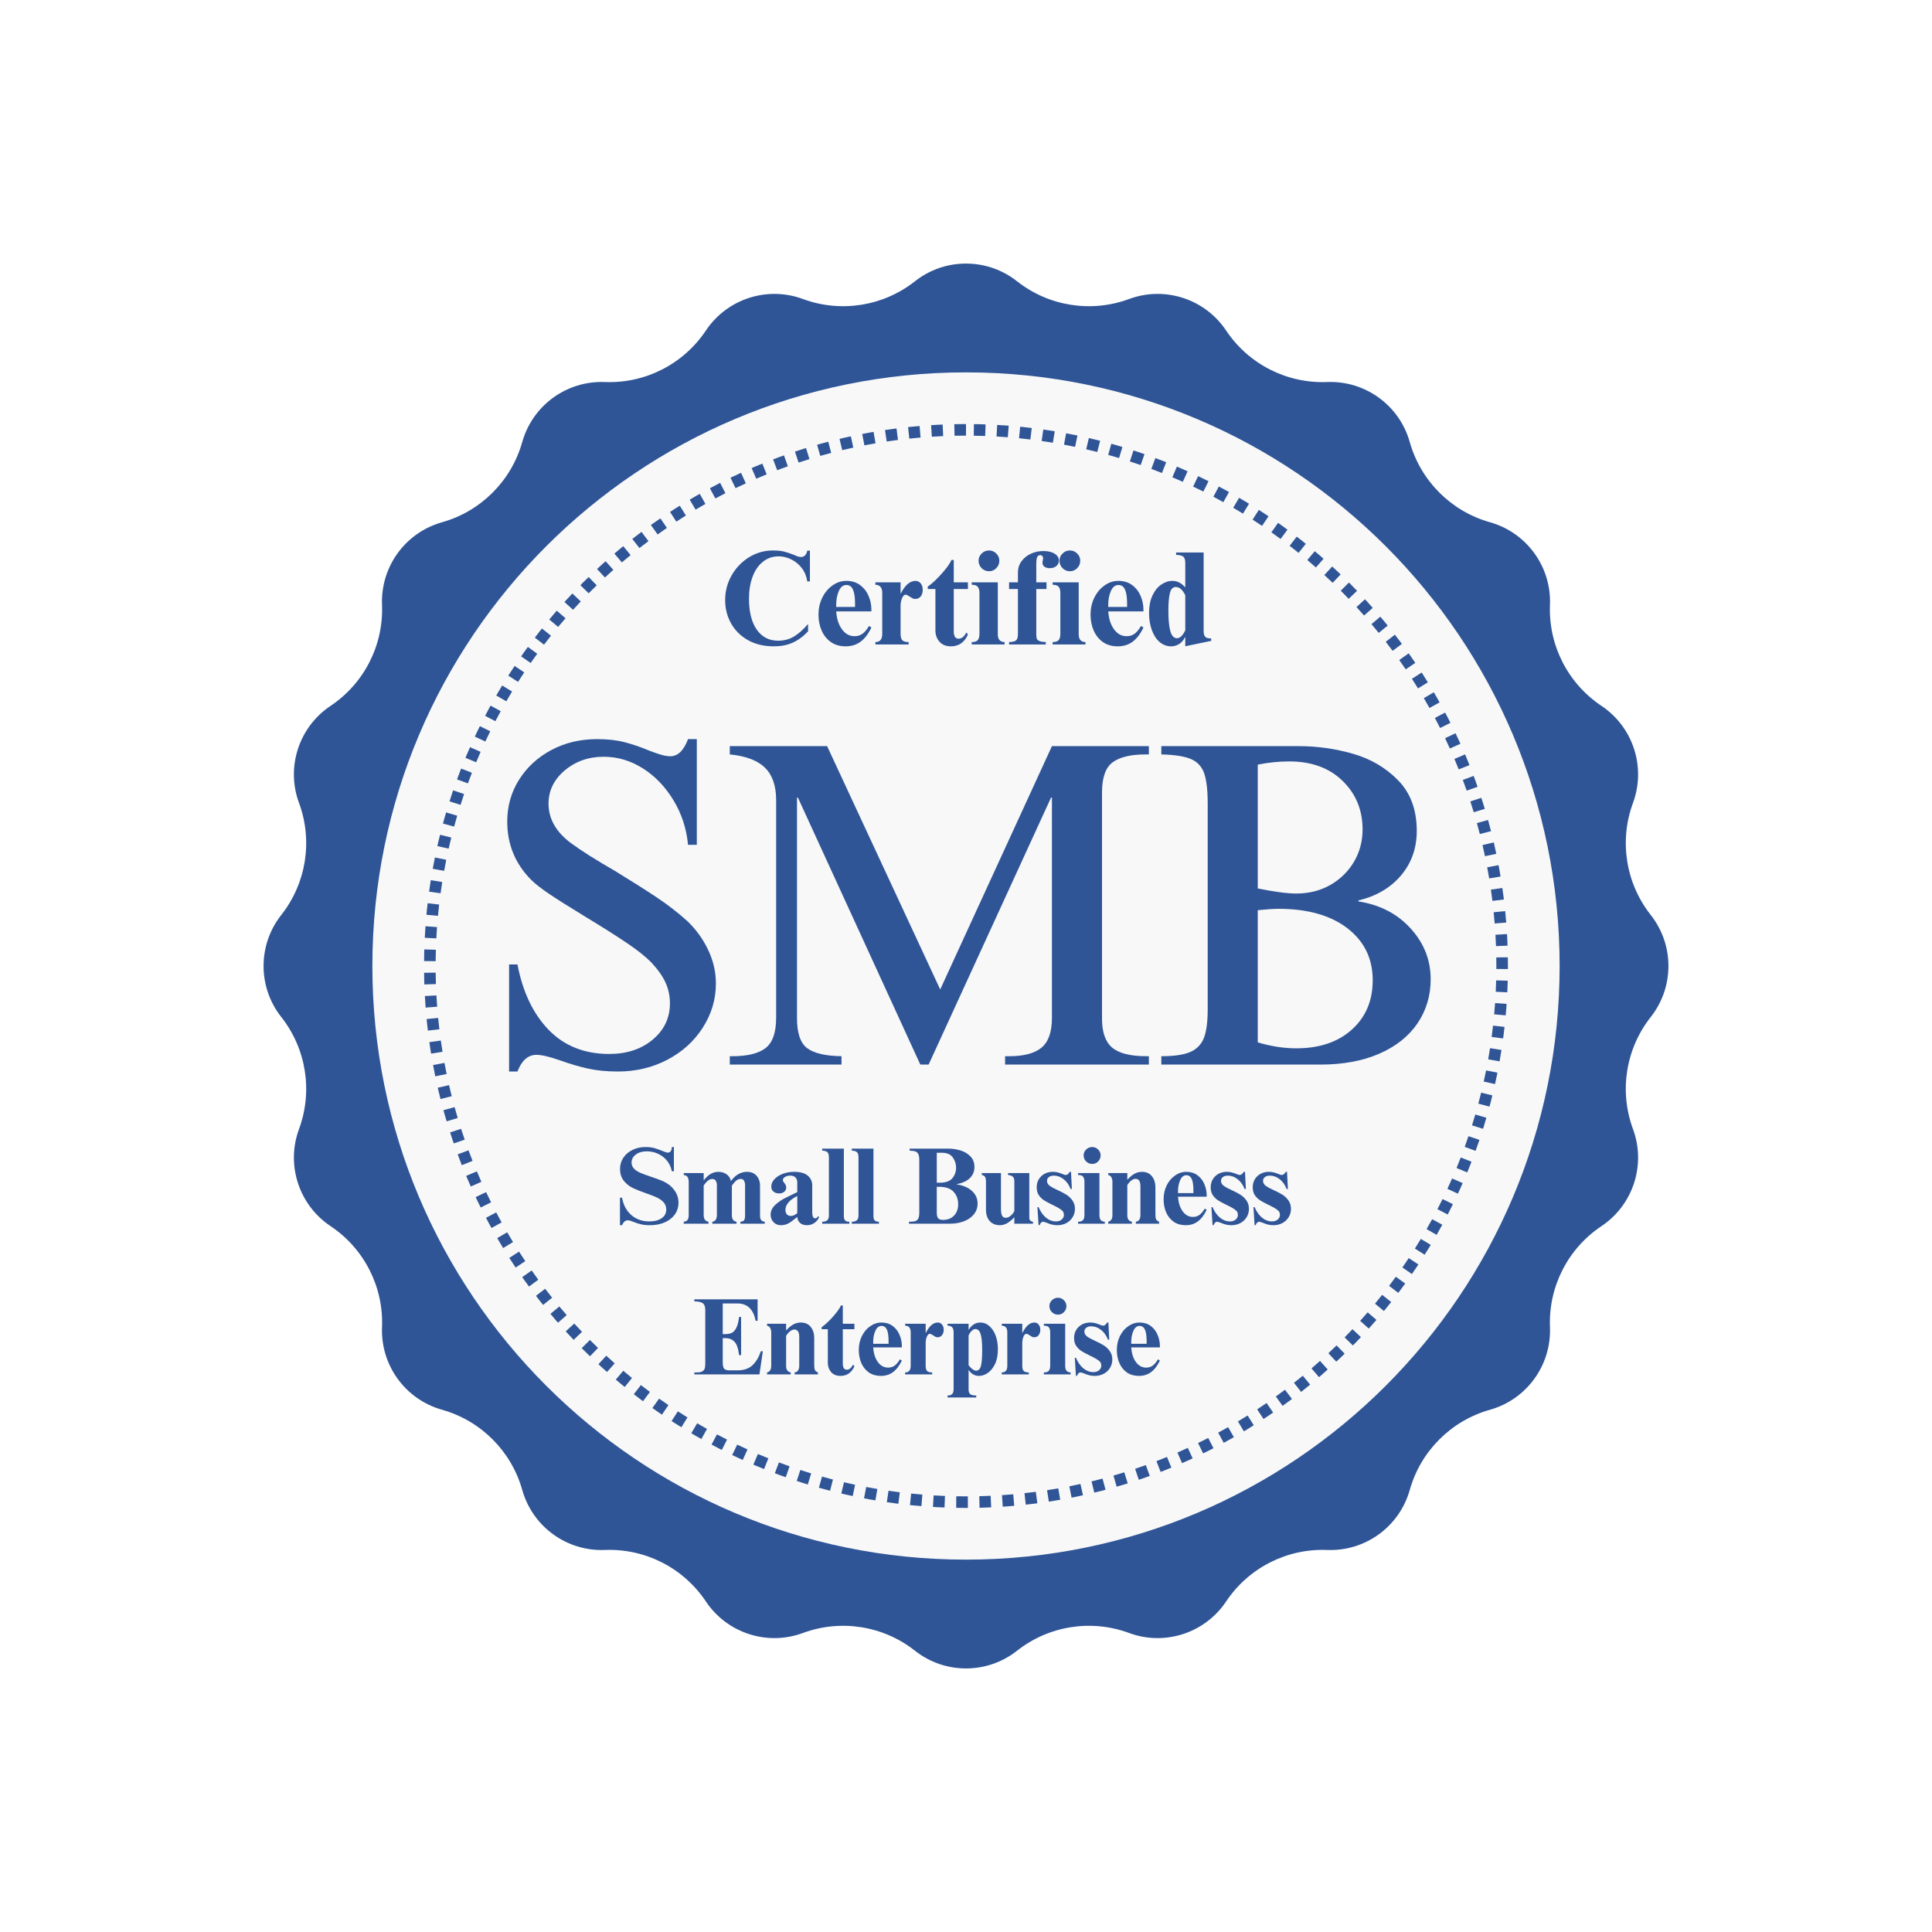 <svg xmlns="http://www.w3.org/2000/svg" xmlns:xlink="http://www.w3.org/1999/xlink" width="500" zoomAndPan="magnify" viewBox="0 0 375 375" height="500" preserveAspectRatio="xMidYMid meet" version="1.0"><defs><g/><clipPath id="52d3c9246f"><path d="M 51 51 L 324 51 L 324 324 L 51 324 Z M 51 51 " clip-rule="nonzero"/></clipPath><clipPath id="134ef9927e"><path d="M 197.406 54.594 C 203.559 59.449 211.797 60.754 219.148 58.039 C 226.09 55.473 233.883 58.008 237.992 64.16 C 242.344 70.68 249.773 74.465 257.605 74.152 C 265 73.859 271.629 78.676 273.633 85.801 C 275.758 93.344 281.656 99.242 289.199 101.367 C 296.324 103.371 301.141 110 300.848 117.395 C 300.535 125.227 304.32 132.656 310.84 137.008 C 316.992 141.117 319.527 148.91 316.961 155.852 C 314.246 163.203 315.551 171.441 320.406 177.594 C 324.988 183.402 324.988 191.598 320.406 197.406 C 315.551 203.559 314.246 211.797 316.961 219.148 C 319.527 226.09 316.992 233.883 310.84 237.992 C 304.32 242.344 300.535 249.773 300.848 257.605 C 301.141 265 296.324 271.629 289.199 273.633 C 281.656 275.758 275.758 281.656 273.633 289.199 C 271.629 296.324 265 301.141 257.605 300.848 C 249.773 300.535 242.344 304.32 237.992 310.84 C 233.883 316.992 226.09 319.527 219.148 316.961 C 211.797 314.246 203.559 315.551 197.406 320.406 C 191.598 324.988 183.402 324.988 177.594 320.406 C 171.441 315.551 163.203 314.246 155.852 316.961 C 148.91 319.527 141.117 316.992 137.008 310.84 C 132.656 304.32 125.227 300.535 117.395 300.848 C 110 301.141 103.371 296.324 101.367 289.199 C 99.242 281.656 93.344 275.758 85.801 273.633 C 78.676 271.629 73.859 265 74.152 257.605 C 74.465 249.773 70.68 242.344 64.16 237.992 C 58.008 233.883 55.473 226.09 58.039 219.148 C 60.754 211.797 59.449 203.559 54.594 197.406 C 50.012 191.598 50.012 183.402 54.594 177.594 C 59.449 171.441 60.754 163.203 58.039 155.852 C 55.473 148.91 58.008 141.117 64.16 137.008 C 70.68 132.656 74.465 125.227 74.152 117.395 C 73.859 110 78.676 103.371 85.801 101.367 C 93.344 99.242 99.242 93.344 101.367 85.801 C 103.371 78.676 110 73.859 117.395 74.152 C 125.227 74.465 132.656 70.68 137.008 64.16 C 141.117 58.008 148.91 55.473 155.852 58.039 C 163.203 60.754 171.441 59.449 177.594 54.594 C 183.402 50.012 191.598 50.012 197.406 54.594 Z M 197.406 54.594 " clip-rule="nonzero"/></clipPath><clipPath id="d9f0322cfe"><path d="M 72.277 72.277 L 302.723 72.277 L 302.723 302.723 L 72.277 302.723 Z M 72.277 72.277 " clip-rule="nonzero"/></clipPath><clipPath id="35efde863a"><path d="M 187.5 72.277 C 123.863 72.277 72.277 123.863 72.277 187.5 C 72.277 251.137 123.863 302.723 187.5 302.723 C 251.137 302.723 302.723 251.137 302.723 187.5 C 302.723 123.863 251.137 72.277 187.5 72.277 Z M 187.5 72.277 " clip-rule="nonzero"/></clipPath><clipPath id="926a9a29b5"><path d="M 82.305 82.305 L 292.691 82.305 L 292.691 292.691 L 82.305 292.691 Z M 82.305 82.305 " clip-rule="nonzero"/></clipPath><clipPath id="f2d4c9fd2e"><path d="M 187.5 82.305 C 129.402 82.305 82.305 129.402 82.305 187.5 C 82.305 245.594 129.402 292.691 187.5 292.691 C 245.594 292.691 292.691 245.594 292.691 187.5 C 292.691 129.402 245.594 82.305 187.5 82.305 Z M 187.5 82.305 " clip-rule="nonzero"/></clipPath></defs><rect x="-37.5" width="450" fill="#ffffff" y="-37.5" height="450" fill-opacity="1"/><rect x="-37.5" width="450" fill="#ffffff" y="-37.5" height="450" fill-opacity="1"/><g clip-path="url(#52d3c9246f)"><g clip-path="url(#134ef9927e)"><path fill="#2f5597" d="M 46.777 46.777 L 328.223 46.777 L 328.223 328.223 L 46.777 328.223 Z M 46.777 46.777 " fill-opacity="1" fill-rule="nonzero"/></g></g><g clip-path="url(#d9f0322cfe)"><g clip-path="url(#35efde863a)"><path fill="#f8f8f8" d="M 72.277 72.277 L 302.723 72.277 L 302.723 302.723 L 72.277 302.723 Z M 72.277 72.277 " fill-opacity="1" fill-rule="nonzero"/></g></g><g clip-path="url(#926a9a29b5)"><g clip-path="url(#f2d4c9fd2e)"><path fill="#2f5597" d="M 183.066 84.648 C 182.332 84.68 181.598 84.719 180.867 84.766 L 180.582 80.273 C 181.344 80.227 182.109 80.184 182.875 80.152 Z M 178.68 84.926 C 177.953 84.988 177.223 85.059 176.496 85.137 L 176.023 80.66 C 176.781 80.582 177.539 80.508 178.301 80.441 Z M 174.297 85.395 C 173.566 85.488 172.84 85.586 172.109 85.695 L 171.445 81.246 C 172.203 81.133 172.965 81.027 173.727 80.93 Z M 169.938 86.047 C 169.219 86.168 168.5 86.301 167.781 86.441 L 166.926 82.023 C 167.676 81.879 168.426 81.742 169.176 81.609 Z M 165.625 86.883 C 164.906 87.039 164.188 87.203 163.473 87.375 L 162.426 82.996 C 163.172 82.816 163.922 82.648 164.676 82.484 Z M 161.332 87.91 C 160.625 88.094 159.918 88.289 159.215 88.488 L 157.98 84.16 C 158.715 83.953 159.453 83.75 160.191 83.555 Z M 157.113 89.113 C 156.41 89.328 155.707 89.555 155.008 89.785 L 153.59 85.516 C 154.32 85.273 155.051 85.039 155.785 84.812 Z M 152.922 90.504 C 152.23 90.75 151.543 91.004 150.855 91.266 L 149.254 87.062 C 149.969 86.789 150.688 86.523 151.41 86.266 Z M 148.812 92.07 C 148.133 92.348 147.457 92.629 146.785 92.918 L 145.004 88.785 C 145.703 88.484 146.41 88.188 147.121 87.902 Z M 144.766 93.816 C 144.098 94.121 143.434 94.434 142.77 94.754 L 140.812 90.699 C 141.504 90.367 142.199 90.039 142.895 89.723 Z M 140.801 95.73 C 140.148 96.062 139.5 96.402 138.855 96.75 L 136.723 92.785 C 137.398 92.422 138.074 92.07 138.758 91.723 Z M 136.922 97.812 C 136.281 98.176 135.648 98.543 135.016 98.918 L 132.719 95.051 C 133.379 94.66 134.039 94.273 134.707 93.895 Z M 133.133 100.062 C 132.512 100.453 131.895 100.848 131.277 101.246 L 128.816 97.48 C 129.457 97.062 130.105 96.648 130.754 96.246 Z M 129.449 102.469 C 128.844 102.887 128.242 103.309 127.645 103.734 L 125.023 100.074 C 125.648 99.629 126.277 99.188 126.91 98.758 Z M 125.863 105.035 C 125.277 105.477 124.695 105.922 124.117 106.375 L 121.344 102.832 C 121.945 102.359 122.555 101.895 123.168 101.434 Z M 122.398 107.75 C 121.828 108.215 121.266 108.684 120.707 109.16 L 117.785 105.738 C 118.367 105.242 118.957 104.75 119.551 104.266 Z M 119.047 110.609 C 118.496 111.098 117.953 111.594 117.418 112.094 L 114.352 108.797 C 114.914 108.273 115.48 107.758 116.051 107.25 Z M 115.82 113.609 C 115.293 114.121 114.773 114.637 114.254 115.16 L 111.055 111.996 C 111.594 111.453 112.137 110.914 112.688 110.379 Z M 112.727 116.742 C 112.219 117.277 111.723 117.816 111.227 118.359 L 107.895 115.336 C 108.41 114.77 108.93 114.207 109.457 113.648 Z M 109.766 120.008 C 109.281 120.562 108.809 121.121 108.336 121.684 L 104.879 118.805 C 105.367 118.215 105.867 117.633 106.367 117.055 Z M 106.945 123.391 C 106.488 123.965 106.039 124.543 105.594 125.129 L 102.016 122.398 C 102.48 121.789 102.949 121.188 103.43 120.586 Z M 104.277 126.895 C 103.844 127.488 103.418 128.086 102.996 128.688 L 99.305 126.113 C 99.742 125.484 100.188 124.859 100.641 124.242 Z M 101.754 130.508 C 101.348 131.117 100.949 131.734 100.555 132.352 L 96.758 129.938 C 97.168 129.293 97.586 128.652 98.012 128.016 Z M 99.395 134.223 C 99.016 134.852 98.641 135.484 98.273 136.121 L 94.375 133.871 C 94.758 133.207 95.148 132.547 95.547 131.891 Z M 97.191 138.043 C 96.84 138.684 96.492 139.332 96.152 139.98 L 92.164 137.902 C 92.516 137.223 92.879 136.547 93.246 135.875 Z M 95.156 141.941 C 94.832 142.602 94.516 143.262 94.203 143.926 L 90.129 142.02 C 90.453 141.324 90.785 140.633 91.125 139.949 Z M 93.289 145.934 C 92.992 146.605 92.703 147.281 92.422 147.961 L 88.266 146.23 C 88.562 145.523 88.863 144.816 89.176 144.117 Z M 91.598 149.996 C 91.332 150.68 91.07 151.363 90.82 152.055 L 86.594 150.504 C 86.859 149.785 87.129 149.07 87.41 148.355 Z M 90.082 154.129 C 89.844 154.828 89.613 155.527 89.391 156.227 L 85.102 154.863 C 85.336 154.129 85.574 153.398 85.824 152.672 Z M 88.746 158.328 C 88.539 159.031 88.34 159.734 88.148 160.441 L 83.805 159.262 C 84.004 158.523 84.211 157.789 84.43 157.055 Z M 87.594 162.57 C 87.414 163.285 87.246 164.004 87.082 164.719 L 82.695 163.727 C 82.863 162.98 83.039 162.23 83.227 161.484 Z M 86.617 166.883 C 86.473 167.598 86.336 168.312 86.207 169.031 L 81.777 168.23 C 81.914 167.48 82.059 166.734 82.211 165.988 Z M 85.84 171.199 C 85.723 171.922 85.613 172.648 85.516 173.379 L 81.059 172.766 C 81.16 172.008 81.273 171.246 81.395 170.492 Z M 85.238 175.574 C 85.152 176.305 85.078 177.035 85.008 177.766 L 80.527 177.348 C 80.602 176.582 80.68 175.82 80.77 175.059 Z M 84.828 179.945 C 84.773 180.676 84.73 181.41 84.691 182.141 L 80.199 181.91 C 80.238 181.148 80.285 180.383 80.34 179.621 Z M 84.602 184.348 C 84.578 185.086 84.566 185.824 84.559 186.562 L 80.059 186.523 C 80.066 185.754 80.082 184.98 80.105 184.211 Z M 84.562 188.789 C 84.57 189.527 84.59 190.27 84.613 191.004 L 80.117 191.156 C 80.09 190.387 80.074 189.617 80.062 188.844 Z M 84.711 193.211 C 84.75 193.941 84.797 194.672 84.855 195.402 L 80.367 195.742 C 80.309 194.98 80.258 194.219 80.219 193.453 Z M 85.043 197.578 C 85.113 198.312 85.191 199.047 85.281 199.777 L 80.812 200.309 C 80.719 199.547 80.637 198.781 80.562 198.016 Z M 85.562 201.969 C 85.668 202.699 85.777 203.422 85.895 204.148 L 81.453 204.871 C 81.328 204.113 81.215 203.355 81.109 202.598 Z M 86.27 206.312 C 86.402 207.027 86.543 207.746 86.691 208.461 L 82.285 209.371 C 82.129 208.625 81.984 207.879 81.844 207.129 Z M 87.16 210.625 C 87.328 211.34 87.5 212.055 87.68 212.77 L 83.316 213.871 C 83.129 213.125 82.949 212.379 82.777 211.629 Z M 88.238 214.895 C 88.434 215.602 88.637 216.305 88.844 217.004 L 84.535 218.293 C 84.316 217.562 84.105 216.828 83.902 216.09 Z M 89.496 219.105 C 89.723 219.809 89.957 220.504 90.199 221.203 L 85.945 222.676 C 85.695 221.949 85.449 221.219 85.215 220.488 Z M 90.941 223.277 C 91.195 223.965 91.457 224.648 91.727 225.328 L 87.543 226.984 C 87.262 226.273 86.988 225.559 86.723 224.84 Z M 92.559 227.363 C 92.844 228.039 93.133 228.715 93.434 229.387 L 89.324 231.219 C 89.012 230.52 88.707 229.812 88.41 229.105 Z M 94.355 231.391 C 94.668 232.055 94.988 232.715 95.316 233.371 L 91.289 235.379 C 90.945 234.695 90.613 234.004 90.285 233.312 Z M 96.316 235.328 C 96.66 235.977 97.008 236.625 97.363 237.266 L 93.426 239.445 C 93.055 238.773 92.691 238.102 92.336 237.422 Z M 98.449 239.184 C 98.82 239.82 99.195 240.449 99.578 241.078 L 95.738 243.422 C 95.34 242.77 94.945 242.109 94.562 241.445 Z M 100.746 242.941 C 101.141 243.559 101.543 244.172 101.953 244.781 L 98.215 247.289 C 97.789 246.652 97.371 246.016 96.957 245.371 Z M 103.199 246.598 C 103.621 247.199 104.051 247.797 104.484 248.391 L 100.859 251.055 C 100.406 250.434 99.957 249.812 99.516 249.188 Z M 105.809 250.148 C 106.254 250.73 106.707 251.309 107.168 251.883 L 103.66 254.699 C 103.18 254.102 102.707 253.5 102.238 252.891 Z M 108.566 253.582 C 109.035 254.148 109.516 254.703 109.996 255.258 L 106.613 258.223 C 106.105 257.645 105.609 257.062 105.117 256.473 Z M 111.465 256.898 C 111.961 257.441 112.461 257.98 112.969 258.512 L 109.711 261.613 C 109.184 261.059 108.66 260.5 108.145 259.934 Z M 114.504 260.09 C 115.023 260.609 115.547 261.125 116.074 261.633 L 112.953 264.875 C 112.398 264.344 111.855 263.805 111.312 263.262 Z M 117.676 263.145 C 118.215 263.645 118.762 264.137 119.312 264.621 L 116.328 267.992 C 115.754 267.484 115.188 266.969 114.625 266.449 Z M 120.977 266.066 C 121.535 266.539 122.102 267.008 122.672 267.469 L 119.836 270.965 C 119.242 270.48 118.652 269.992 118.066 269.496 Z M 124.395 268.84 C 124.977 269.289 125.559 269.734 126.148 270.172 L 123.465 273.785 C 122.852 273.328 122.238 272.863 121.637 272.395 Z M 127.93 271.469 C 128.531 271.895 129.133 272.312 129.742 272.727 L 127.215 276.449 C 126.578 276.02 125.949 275.578 125.324 275.137 Z M 131.574 273.941 C 132.191 274.34 132.812 274.734 133.434 275.121 L 131.066 278.945 C 130.414 278.543 129.77 278.133 129.129 277.719 Z M 135.32 276.258 C 135.953 276.633 136.59 276.996 137.23 277.355 L 135.031 281.281 C 134.363 280.906 133.695 280.523 133.035 280.137 Z M 139.164 278.414 C 139.812 278.758 140.461 279.094 141.117 279.426 L 139.086 283.441 C 138.402 283.098 137.723 282.742 137.051 282.383 Z M 143.09 280.398 C 143.754 280.715 144.418 281.023 145.09 281.328 L 143.234 285.43 C 142.535 285.113 141.84 284.789 141.148 284.457 Z M 147.109 282.219 C 147.781 282.504 148.461 282.785 149.141 283.059 L 147.461 287.234 C 146.754 286.949 146.047 286.656 145.344 286.355 Z M 151.188 283.855 C 151.875 284.113 152.562 284.367 153.258 284.609 L 151.762 288.855 C 151.035 288.598 150.316 288.336 149.602 288.066 Z M 155.348 285.32 C 156.043 285.551 156.746 285.773 157.449 285.988 L 156.137 290.293 C 155.402 290.066 154.672 289.836 153.941 289.598 Z M 159.555 286.605 C 160.258 286.801 160.965 286.992 161.676 287.176 L 160.551 291.535 C 159.809 291.344 159.07 291.145 158.336 290.938 Z M 163.816 287.703 C 164.535 287.875 165.254 288.035 165.973 288.188 L 165.039 292.59 C 164.285 292.43 163.535 292.262 162.785 292.086 Z M 168.129 288.621 C 168.848 288.758 169.566 288.887 170.289 289.008 L 169.539 293.445 C 168.789 293.32 168.039 293.188 167.289 293.043 Z M 172.461 289.352 C 173.188 289.457 173.918 289.559 174.648 289.648 L 174.094 294.113 C 173.332 294.02 172.57 293.914 171.809 293.805 Z M 176.852 289.898 C 177.578 289.973 178.305 290.039 179.031 290.098 L 178.664 294.582 C 177.906 294.523 177.148 294.453 176.395 294.375 Z M 181.219 290.254 C 181.953 290.297 182.688 290.332 183.418 290.363 L 183.246 294.859 C 182.477 294.828 181.711 294.793 180.949 294.746 Z M 185.613 290.426 L 187.52 290.441 L 187.859 290.441 L 187.867 294.941 L 187.477 294.941 L 185.574 294.926 Z M 190.078 290.41 C 190.812 290.391 191.551 290.367 192.285 290.332 L 192.492 294.828 C 191.723 294.863 190.957 294.891 190.188 294.91 Z M 194.484 290.207 C 195.211 290.16 195.938 290.102 196.668 290.039 L 197.062 294.523 C 196.305 294.59 195.543 294.648 194.785 294.699 Z M 198.855 289.824 C 199.586 289.742 200.32 289.652 201.051 289.559 L 201.641 294.02 C 200.875 294.121 200.109 294.211 199.344 294.297 Z M 203.234 289.246 C 203.961 289.137 204.684 289.016 205.406 288.891 L 206.184 293.324 C 205.43 293.453 204.676 293.578 203.918 293.695 Z M 207.559 288.488 C 208.277 288.348 209 288.195 209.719 288.039 L 210.684 292.434 C 209.934 292.598 209.184 292.754 208.43 292.902 Z M 211.871 287.539 C 212.582 287.367 213.297 287.188 214.004 286.996 L 215.16 291.348 C 214.422 291.543 213.676 291.73 212.934 291.914 Z M 216.121 286.41 C 216.824 286.207 217.523 285.996 218.223 285.777 L 219.562 290.074 C 218.836 290.301 218.105 290.523 217.371 290.734 Z M 220.324 285.098 C 221.023 284.863 221.715 284.621 222.406 284.371 L 223.934 288.605 C 223.211 288.867 222.488 289.117 221.758 289.363 Z M 224.469 283.605 C 225.152 283.34 225.836 283.07 226.512 282.793 L 228.219 286.957 C 227.512 287.246 226.801 287.527 226.086 287.805 Z M 228.539 281.938 C 229.215 281.641 229.887 281.34 230.555 281.035 L 232.438 285.121 C 231.738 285.441 231.039 285.754 230.336 286.062 Z M 232.543 280.09 C 233.203 279.77 233.859 279.441 234.512 279.105 L 236.57 283.105 C 235.887 283.457 235.203 283.801 234.516 284.133 Z M 236.453 278.078 C 237.102 277.73 237.742 277.371 238.383 277.008 L 240.609 280.918 C 239.941 281.297 239.273 281.672 238.598 282.035 Z M 240.285 275.895 C 240.914 275.52 241.543 275.137 242.164 274.746 L 244.555 278.555 C 243.906 278.965 243.254 279.363 242.598 279.758 Z M 244.016 273.555 C 244.625 273.152 245.234 272.742 245.84 272.324 L 248.395 276.031 C 247.762 276.465 247.129 276.895 246.488 277.312 Z M 247.641 271.055 C 248.238 270.625 248.828 270.191 249.414 269.746 L 252.125 273.34 C 251.512 273.801 250.895 274.258 250.273 274.703 Z M 251.16 268.402 C 251.734 267.949 252.305 267.488 252.871 267.023 L 255.73 270.496 C 255.141 270.984 254.547 271.465 253.945 271.938 Z M 254.559 265.605 C 255.117 265.125 255.668 264.641 256.215 264.152 L 259.219 267.5 C 258.648 268.012 258.074 268.52 257.492 269.016 Z M 257.84 262.664 C 258.375 262.16 258.906 261.652 259.43 261.141 L 262.574 264.359 C 262.027 264.895 261.473 265.422 260.914 265.949 Z M 260.988 259.586 C 261.504 259.059 262.012 258.531 262.516 257.996 L 265.793 261.078 C 265.27 261.637 264.738 262.188 264.203 262.734 Z M 264.008 256.375 C 264.496 255.828 264.984 255.277 265.465 254.723 L 268.871 257.664 C 268.371 258.242 267.863 258.816 267.352 259.387 Z M 266.887 253.039 C 267.352 252.473 267.812 251.902 268.27 251.328 L 271.797 254.121 C 271.324 254.719 270.84 255.316 270.355 255.906 Z M 269.617 249.586 C 270.062 249 270.496 248.41 270.93 247.816 L 274.574 250.457 C 274.125 251.078 273.668 251.691 273.203 252.305 Z M 272.203 246.016 C 272.621 245.414 273.031 244.805 273.438 244.195 L 277.191 246.676 C 276.77 247.312 276.34 247.949 275.902 248.578 Z M 274.629 242.344 C 275.023 241.723 275.406 241.102 275.785 240.473 L 279.641 242.789 C 279.246 243.445 278.844 244.098 278.438 244.746 Z M 276.898 238.57 C 277.266 237.93 277.625 237.289 277.977 236.645 L 281.93 238.793 C 281.562 239.469 281.188 240.141 280.805 240.805 Z M 279.004 234.703 C 279.344 234.051 279.672 233.395 279.996 232.738 L 284.035 234.719 C 283.699 235.406 283.355 236.09 283.004 236.77 Z M 280.941 230.75 C 281.254 230.082 281.555 229.41 281.848 228.738 L 285.973 230.543 C 285.664 231.246 285.348 231.945 285.027 232.641 Z M 282.711 226.711 C 282.988 226.031 283.262 225.352 283.527 224.672 L 287.723 226.297 C 287.445 227.008 287.164 227.719 286.871 228.426 Z M 284.297 222.609 C 284.551 221.918 284.793 221.227 285.027 220.531 L 289.289 221.973 C 289.043 222.699 288.789 223.426 288.527 224.145 Z M 285.715 218.43 C 285.934 217.73 286.145 217.031 286.352 216.328 L 290.672 217.586 C 290.457 218.32 290.234 219.051 290.008 219.781 Z M 286.941 214.215 C 287.133 213.504 287.312 212.793 287.488 212.082 L 291.859 213.152 C 291.676 213.895 291.488 214.637 291.289 215.379 Z M 287.992 209.93 C 288.152 209.211 288.301 208.492 288.445 207.77 L 292.859 208.648 C 292.711 209.402 292.551 210.156 292.383 210.906 Z M 288.852 205.617 C 288.98 204.895 289.102 204.172 289.215 203.449 L 293.66 204.141 C 293.543 204.895 293.418 205.648 293.285 206.402 Z M 289.527 201.266 C 289.625 200.535 289.715 199.805 289.797 199.07 L 294.27 199.57 C 294.184 200.336 294.09 201.102 293.988 201.863 Z M 290.02 196.879 C 290.086 196.152 290.145 195.426 290.195 194.699 L 294.684 195.008 C 294.629 195.766 294.57 196.527 294.5 197.285 Z M 290.32 192.5 C 290.355 191.766 290.383 191.031 290.406 190.293 L 294.902 190.414 C 294.883 191.184 294.855 191.949 294.816 192.719 Z M 290.441 188.082 L 290.441 187.492 L 290.43 185.832 L 294.93 185.797 L 294.941 187.504 L 294.941 188.094 Z M 290.371 183.637 C 290.344 182.902 290.309 182.168 290.266 181.434 L 294.758 181.172 C 294.805 181.938 294.84 182.703 294.867 183.469 Z M 290.117 179.246 C 290.059 178.52 289.992 177.793 289.918 177.066 L 294.398 176.617 C 294.473 177.375 294.543 178.129 294.602 178.887 Z M 289.676 174.863 C 289.586 174.133 289.488 173.402 289.383 172.676 L 293.836 172.031 C 293.945 172.793 294.047 173.555 294.141 174.32 Z M 289.047 170.5 C 288.926 169.777 288.797 169.059 288.664 168.34 L 293.086 167.508 C 293.227 168.258 293.359 169.008 293.484 169.762 Z M 288.234 166.188 C 288.082 165.465 287.922 164.746 287.754 164.027 L 292.137 163.004 C 292.312 163.754 292.477 164.508 292.637 165.262 Z M 287.23 161.883 C 287.047 161.176 286.859 160.465 286.66 159.762 L 290.996 158.551 C 291.203 159.289 291.398 160.027 291.59 160.77 Z M 286.051 157.652 C 285.836 156.949 285.617 156.25 285.391 155.551 L 289.668 154.156 C 289.906 154.887 290.137 155.617 290.355 156.352 Z M 284.684 153.461 C 284.438 152.766 284.188 152.078 283.93 151.391 L 288.145 149.809 C 288.414 150.527 288.676 151.25 288.93 151.973 Z M 283.137 149.34 C 282.867 148.66 282.59 147.984 282.301 147.309 L 286.445 145.551 C 286.742 146.254 287.035 146.961 287.316 147.672 Z M 281.418 145.285 C 281.113 144.613 280.805 143.949 280.492 143.285 L 284.555 141.352 C 284.883 142.043 285.207 142.738 285.52 143.438 Z M 279.523 141.309 C 279.195 140.652 278.855 140.004 278.516 139.355 L 282.488 137.246 C 282.848 137.922 283.199 138.602 283.543 139.285 Z M 277.461 137.422 C 277.105 136.777 276.738 136.141 276.367 135.508 L 280.25 133.23 C 280.637 133.895 281.02 134.559 281.391 135.227 Z M 275.234 133.617 C 274.848 132.992 274.457 132.371 274.059 131.758 L 277.84 129.316 C 278.254 129.961 278.664 130.605 279.066 131.258 Z M 272.848 129.922 C 272.434 129.312 272.016 128.707 271.594 128.109 L 275.266 125.508 C 275.707 126.133 276.145 126.766 276.574 127.402 Z M 270.301 126.324 C 269.863 125.73 269.422 125.148 268.973 124.566 L 272.531 121.812 C 273 122.418 273.461 123.031 273.918 123.645 Z M 267.605 122.84 C 267.145 122.27 266.676 121.703 266.203 121.141 L 269.645 118.238 C 270.137 118.824 270.625 119.414 271.105 120.012 Z M 264.766 119.473 C 264.281 118.922 263.789 118.375 263.293 117.836 L 266.602 114.789 C 267.121 115.352 267.633 115.922 268.141 116.496 Z M 261.781 116.23 C 261.273 115.699 260.762 115.176 260.242 114.656 L 263.422 111.473 C 263.965 112.016 264.5 112.562 265.031 113.113 Z M 258.668 113.117 C 258.137 112.609 257.602 112.109 257.059 111.613 L 260.102 108.297 C 260.664 108.812 261.223 109.336 261.777 109.867 Z M 255.418 110.141 C 254.867 109.656 254.312 109.176 253.75 108.703 L 256.648 105.262 C 257.234 105.754 257.812 106.254 258.391 106.762 Z M 252.051 107.305 C 251.477 106.844 250.902 106.387 250.32 105.941 L 253.07 102.379 C 253.676 102.844 254.277 103.32 254.875 103.801 Z M 248.562 104.613 C 247.973 104.176 247.375 103.746 246.777 103.324 L 249.371 99.648 C 249.996 100.09 250.617 100.539 251.234 100.992 Z M 244.961 102.07 C 244.352 101.664 243.742 101.258 243.125 100.863 L 245.559 97.078 C 246.203 97.492 246.84 97.914 247.477 98.34 Z M 241.262 99.691 C 240.637 99.309 240.004 98.93 239.371 98.559 L 241.641 94.676 C 242.305 95.062 242.961 95.457 243.613 95.855 Z M 237.453 97.469 C 236.812 97.109 236.168 96.762 235.52 96.418 L 237.621 92.438 C 238.301 92.797 238.973 93.16 239.641 93.535 Z M 233.566 95.41 C 232.91 95.082 232.25 94.762 231.586 94.445 L 233.516 90.383 C 234.207 90.711 234.895 91.047 235.582 91.391 Z M 229.586 93.523 C 228.914 93.223 228.238 92.926 227.559 92.641 L 229.312 88.496 C 230.02 88.797 230.727 89.102 231.426 89.418 Z M 225.531 91.809 C 224.848 91.535 224.164 91.273 223.477 91.016 L 225.051 86.801 C 225.77 87.066 226.48 87.344 227.191 87.625 Z M 221.406 90.27 C 220.711 90.027 220.012 89.793 219.312 89.566 L 220.703 85.285 C 221.434 85.523 222.16 85.766 222.887 86.02 Z M 217.211 88.906 C 216.512 88.695 215.809 88.492 215.102 88.297 L 216.309 83.961 C 217.043 84.164 217.777 84.379 218.508 84.598 Z M 212.977 87.73 C 212.266 87.551 211.551 87.375 210.836 87.211 L 211.852 82.828 C 212.598 83 213.344 83.18 214.09 83.371 Z M 208.672 86.734 C 207.957 86.586 207.242 86.441 206.523 86.309 L 207.348 81.887 C 208.098 82.027 208.848 82.172 209.594 82.328 Z M 204.359 85.93 C 203.637 85.809 202.91 85.699 202.184 85.594 L 202.82 81.141 C 203.578 81.246 204.336 81.363 205.094 81.488 Z M 199.992 85.305 C 199.262 85.215 198.527 85.137 197.793 85.062 L 198.238 80.586 C 199.004 80.66 199.77 80.746 200.535 80.836 Z M 195.613 84.871 C 194.887 84.812 194.156 84.766 193.426 84.723 L 193.68 80.23 C 194.441 80.273 195.203 80.324 195.965 80.383 Z M 191.223 84.621 C 190.484 84.594 189.746 84.578 189.008 84.566 L 189.07 80.066 C 189.844 80.078 190.613 80.098 191.383 80.125 Z M 187.5 84.555 C 186.758 84.555 186.016 84.562 185.277 84.578 L 185.18 80.078 C 185.953 80.062 186.727 80.055 187.5 80.055 Z M 187.5 84.555 " fill-opacity="1" fill-rule="nonzero"/></g></g><g fill="#2f5597" fill-opacity="1"><g transform="translate(93.236, 206.635)"><g><path d="M 22.672 -63.172 C 24.711 -63.172 26.484 -62.973 27.984 -62.578 C 29.484 -62.191 31.016 -61.672 32.578 -61.016 C 33.359 -60.711 34.125 -60.441 34.875 -60.203 C 35.625 -59.961 36.297 -59.844 36.891 -59.844 C 38.328 -59.844 39.469 -60.953 40.312 -63.172 L 42.016 -63.172 L 42.016 -42.656 L 40.312 -42.656 C 40.008 -45.832 39.062 -48.723 37.469 -51.328 C 35.883 -53.941 33.906 -56 31.531 -57.5 C 29.164 -59 26.633 -59.75 23.938 -59.75 C 21 -59.75 18.477 -58.863 16.375 -57.094 C 14.281 -55.32 13.234 -53.176 13.234 -50.656 C 13.234 -47.719 14.672 -45.172 17.547 -43.016 C 19.586 -41.516 22.438 -39.711 26.094 -37.609 C 29.332 -35.629 32.031 -33.922 34.188 -32.484 C 36.352 -31.047 38.363 -29.488 40.219 -27.812 C 41.906 -26.188 43.242 -24.32 44.234 -22.219 C 45.223 -20.125 45.719 -17.969 45.719 -15.75 C 45.719 -12.688 44.875 -9.832 43.188 -7.188 C 41.508 -4.551 39.211 -2.469 36.297 -0.938 C 33.391 0.582 30.195 1.344 26.719 1.344 C 24.5 1.344 22.535 1.148 20.828 0.766 C 19.117 0.379 17.336 -0.145 15.484 -0.812 C 13.441 -1.531 11.91 -1.891 10.891 -1.891 C 9.266 -1.891 8.035 -0.812 7.203 1.344 L 5.578 1.344 L 5.578 -19.438 L 7.203 -19.438 C 8.223 -14.094 10.242 -9.859 13.266 -6.734 C 16.297 -3.617 20.211 -2.062 25.016 -2.062 C 28.43 -2.062 31.25 -2.992 33.469 -4.859 C 35.688 -6.723 36.797 -9.062 36.797 -11.875 C 36.797 -13.312 36.523 -14.629 35.984 -15.828 C 35.453 -17.035 34.555 -18.328 33.297 -19.703 C 32.148 -20.898 30.523 -22.203 28.422 -23.609 C 26.328 -25.023 23.539 -26.785 20.062 -28.891 C 17.125 -30.68 14.875 -32.102 13.312 -33.156 C 11.758 -34.207 10.594 -35.125 9.812 -35.906 C 6.75 -39.02 5.219 -42.77 5.219 -47.156 C 5.219 -50.156 5.984 -52.867 7.516 -55.297 C 9.047 -57.723 11.129 -59.641 13.766 -61.047 C 16.41 -62.461 19.379 -63.172 22.672 -63.172 Z M 22.672 -63.172 "/></g></g></g><g fill="#2f5597" fill-opacity="1"><g transform="translate(137.775, 206.635)"><g><path d="M 44.719 -14.578 L 66.406 -61.812 L 85.219 -61.812 L 85.219 -60.203 L 84.578 -60.203 C 81.703 -60.203 79.57 -59.691 78.188 -58.672 C 76.812 -57.648 76.125 -55.703 76.125 -52.828 L 76.125 -8.906 C 76.125 -6.27 76.785 -4.395 78.109 -3.281 C 79.43 -2.176 81.648 -1.625 84.766 -1.625 L 85.219 -1.625 L 85.219 0 L 57.312 0 L 57.312 -1.625 L 58.125 -1.625 C 60.945 -1.625 63.031 -2.176 64.375 -3.281 C 65.727 -4.395 66.406 -6.332 66.406 -9.094 L 66.406 -51.828 L 66.234 -51.828 L 42.469 0 L 40.859 0 L 17.094 -51.828 L 16.922 -51.828 L 16.922 -9 C 16.922 -6.113 17.578 -4.176 18.891 -3.188 C 20.211 -2.195 22.438 -1.676 25.562 -1.625 L 25.562 0 L 3.875 0 L 3.875 -1.625 L 4.406 -1.625 C 7.289 -1.625 9.422 -2.145 10.797 -3.188 C 12.18 -4.238 12.875 -6.207 12.875 -9.094 L 12.875 -51.297 C 12.875 -54.109 12.148 -56.219 10.703 -57.625 C 9.266 -59.039 6.988 -59.898 3.875 -60.203 L 3.875 -61.812 L 22.766 -61.812 Z M 44.719 -14.578 "/></g></g></g><g fill="#2f5597" fill-opacity="1"><g transform="translate(221.725, 206.635)"><g><path d="M 53.266 -45.359 C 53.266 -41.992 52.242 -39.109 50.203 -36.703 C 48.172 -34.305 45.414 -32.691 41.938 -31.859 L 41.938 -31.672 C 46.133 -31.016 49.52 -29.258 52.094 -26.406 C 54.676 -23.562 55.969 -20.281 55.969 -16.562 C 55.969 -13.375 55.113 -10.52 53.406 -8 C 51.695 -5.488 49.223 -3.523 45.984 -2.109 C 42.742 -0.703 38.93 0 34.547 0 L 3.688 0 L 3.688 -1.625 C 6.207 -1.625 8.098 -1.906 9.359 -2.469 C 10.617 -3.039 11.488 -3.957 11.969 -5.219 C 12.445 -6.477 12.688 -8.305 12.688 -10.703 L 12.688 -50.656 C 12.688 -53.238 12.461 -55.188 12.016 -56.5 C 11.566 -57.82 10.711 -58.754 9.453 -59.297 C 8.191 -59.836 6.27 -60.141 3.688 -60.203 L 3.688 -61.812 L 30.328 -61.812 C 33.922 -61.812 37.441 -61.316 40.891 -60.328 C 44.348 -59.336 47.273 -57.613 49.672 -55.156 C 52.066 -52.695 53.266 -49.43 53.266 -45.359 Z M 22.406 -58.219 L 22.406 -34.188 C 25.645 -33.531 28.133 -33.203 29.875 -33.203 C 32.332 -33.203 34.535 -33.754 36.484 -34.859 C 38.43 -35.973 39.961 -37.473 41.078 -39.359 C 42.191 -41.254 42.75 -43.344 42.75 -45.625 C 42.75 -49.406 41.457 -52.551 38.875 -55.062 C 36.289 -57.582 32.844 -58.844 28.531 -58.844 C 26.488 -58.844 24.445 -58.633 22.406 -58.219 Z M 22.406 -29.969 L 22.406 -4.312 C 24.988 -3.539 27.477 -3.156 29.875 -3.156 C 34.375 -3.156 37.973 -4.367 40.672 -6.797 C 43.367 -9.223 44.719 -12.414 44.719 -16.375 C 44.719 -20.57 43.082 -23.93 39.812 -26.453 C 36.539 -28.973 32.086 -30.234 26.453 -30.234 C 25.492 -30.234 24.145 -30.145 22.406 -29.969 Z M 22.406 -29.969 "/></g></g></g><g fill="#2f5597" fill-opacity="1"><g transform="translate(139.55, 125.095)"><g><path d="M 10.484 -18.25 C 11.379 -18.25 12.117 -18.172 12.703 -18.016 C 13.297 -17.859 13.93 -17.645 14.609 -17.375 C 14.68 -17.332 14.859 -17.254 15.141 -17.141 C 15.43 -17.035 15.688 -16.984 15.906 -16.984 C 16.57 -16.984 16.984 -17.395 17.141 -18.219 L 17.656 -18.219 L 17.656 -12.25 L 17.141 -12.25 C 16.992 -13.238 16.641 -14.098 16.078 -14.828 C 15.516 -15.566 14.832 -16.129 14.031 -16.516 C 13.238 -16.91 12.426 -17.109 11.594 -17.109 C 10.414 -17.109 9.391 -16.754 8.516 -16.047 C 7.641 -15.348 6.973 -14.375 6.516 -13.125 C 6.055 -11.883 5.828 -10.473 5.828 -8.891 C 5.828 -6.336 6.328 -4.336 7.328 -2.891 C 8.336 -1.453 9.723 -0.734 11.484 -0.734 C 12.617 -0.734 13.633 -1 14.531 -1.531 C 15.438 -2.07 16.359 -2.891 17.297 -3.984 L 17.297 -2.547 C 16.316 -1.523 15.301 -0.785 14.25 -0.328 C 13.207 0.129 12.008 0.359 10.656 0.359 C 8.75 0.359 7.082 -0.035 5.656 -0.828 C 4.227 -1.629 3.129 -2.711 2.359 -4.078 C 1.586 -5.453 1.203 -6.969 1.203 -8.625 C 1.203 -10.344 1.617 -11.938 2.453 -13.406 C 3.297 -14.883 4.426 -16.062 5.844 -16.938 C 7.27 -17.812 8.816 -18.25 10.484 -18.25 Z M 10.484 -18.25 "/></g></g></g><g fill="#2f5597" fill-opacity="1"><g transform="translate(158.244, 125.095)"><g><path d="M 6.031 -12.344 C 7.094 -12.344 7.984 -12.07 8.703 -11.531 C 9.422 -11 9.961 -10.312 10.328 -9.469 C 10.691 -8.633 10.879 -7.766 10.891 -6.859 L 10.891 -6.422 L 4.062 -6.422 C 4.164 -4.984 4.539 -3.82 5.188 -2.938 C 5.832 -2.051 6.645 -1.609 7.625 -1.609 C 8.238 -1.609 8.766 -1.773 9.203 -2.109 C 9.648 -2.453 10.055 -2.945 10.422 -3.594 L 10.891 -3.297 C 10.305 -2.055 9.602 -1.133 8.781 -0.531 C 7.969 0.062 7.008 0.359 5.906 0.359 C 4.789 0.359 3.836 0.086 3.047 -0.453 C 2.266 -1.004 1.664 -1.742 1.25 -2.672 C 0.832 -3.609 0.625 -4.66 0.625 -5.828 C 0.625 -6.984 0.863 -8.062 1.344 -9.062 C 1.832 -10.062 2.492 -10.859 3.328 -11.453 C 4.16 -12.047 5.062 -12.344 6.031 -12.344 Z M 7.719 -7.938 C 7.719 -9.164 7.582 -10.07 7.312 -10.656 C 7.051 -11.25 6.625 -11.547 6.031 -11.547 C 5.406 -11.547 4.922 -11.16 4.578 -10.391 C 4.234 -9.617 4.062 -8.727 4.062 -7.719 L 4.062 -7.281 L 7.719 -7.281 Z M 7.719 -7.938 "/></g></g></g><g fill="#2f5597" fill-opacity="1"><g transform="translate(169.632, 125.095)"><g><path d="M 8.062 -12.344 C 8.477 -12.344 8.816 -12.18 9.078 -11.859 C 9.336 -11.547 9.469 -11.141 9.469 -10.641 C 9.469 -10.098 9.336 -9.66 9.078 -9.328 C 8.816 -9.004 8.461 -8.844 8.016 -8.844 C 7.805 -8.844 7.625 -8.883 7.469 -8.969 C 7.312 -9.051 7.117 -9.172 6.891 -9.328 C 6.555 -9.555 6.312 -9.672 6.156 -9.672 C 5.883 -9.672 5.648 -9.441 5.453 -8.984 C 5.266 -8.535 5.172 -8.031 5.172 -7.469 L 5.172 -2.047 C 5.172 -1.484 5.281 -1.078 5.5 -0.828 C 5.727 -0.586 6.141 -0.469 6.734 -0.469 L 6.734 0 L 0.281 0 L 0.281 -0.469 C 1.164 -0.469 1.609 -0.988 1.609 -2.031 L 1.609 -10.031 C 1.609 -11.051 1.164 -11.57 0.281 -11.594 L 0.281 -12.062 L 5.172 -12.062 L 5.172 -9.906 L 5.219 -9.906 C 6.039 -11.531 6.988 -12.344 8.062 -12.344 Z M 8.062 -12.344 "/></g></g></g><g fill="#2f5597" fill-opacity="1"><g transform="translate(179.641, 125.095)"><g><path d="M 5.047 -16.406 L 5.484 -16.406 L 5.484 -12.062 L 8.234 -12.062 L 8.234 -10.766 L 5.484 -10.766 L 5.484 -2.438 C 5.484 -2.113 5.551 -1.812 5.688 -1.531 C 5.832 -1.258 6.078 -1.125 6.422 -1.125 C 7.016 -1.125 7.52 -1.531 7.938 -2.344 L 8.234 -1.922 C 7.547 -0.398 6.445 0.359 4.938 0.359 C 3.969 0.359 3.223 0.055 2.703 -0.547 C 2.18 -1.148 1.922 -1.883 1.922 -2.75 L 1.922 -10.766 L 0.438 -10.766 L 0.438 -11.234 C 1.27 -11.816 2.172 -12.656 3.141 -13.75 C 4.117 -14.844 4.754 -15.727 5.047 -16.406 Z M 5.047 -16.406 "/></g></g></g><g fill="#2f5597" fill-opacity="1"><g transform="translate(188.299, 125.095)"><g><path d="M 3.672 -18.25 C 4.223 -18.25 4.691 -18.051 5.078 -17.656 C 5.473 -17.27 5.672 -16.801 5.672 -16.25 C 5.672 -15.695 5.473 -15.219 5.078 -14.812 C 4.691 -14.414 4.223 -14.219 3.672 -14.219 C 3.109 -14.219 2.629 -14.414 2.234 -14.812 C 1.836 -15.219 1.641 -15.695 1.641 -16.25 C 1.641 -16.801 1.836 -17.27 2.234 -17.656 C 2.629 -18.051 3.109 -18.25 3.672 -18.25 Z M 5.375 -1.969 C 5.375 -0.988 5.812 -0.488 6.688 -0.469 L 6.688 0 L 0.312 0 L 0.312 -0.469 C 0.852 -0.469 1.238 -0.586 1.469 -0.828 C 1.695 -1.078 1.812 -1.504 1.812 -2.109 L 1.812 -9.984 C 1.812 -10.555 1.695 -10.969 1.469 -11.219 C 1.25 -11.469 0.863 -11.594 0.312 -11.594 L 0.312 -12.062 L 5.375 -12.062 Z M 5.375 -1.969 "/></g></g></g><g fill="#2f5597" fill-opacity="1"><g transform="translate(195.345, 125.095)"><g><path d="M 7.172 -18.141 C 8.078 -18.141 8.805 -17.969 9.359 -17.625 C 9.91 -17.281 10.188 -16.832 10.188 -16.281 C 10.188 -15.844 10.02 -15.488 9.688 -15.219 C 9.363 -14.945 8.93 -14.812 8.391 -14.812 C 7.984 -14.812 7.648 -14.906 7.391 -15.094 C 7.129 -15.289 7 -15.535 7 -15.828 C 7 -15.953 7.02 -16.117 7.062 -16.328 C 7.102 -16.535 7.125 -16.68 7.125 -16.766 C 7.125 -16.922 7.07 -17.055 6.969 -17.172 C 6.863 -17.285 6.734 -17.344 6.578 -17.344 C 6.297 -17.344 6.094 -17.219 5.969 -16.969 C 5.852 -16.719 5.797 -16.18 5.797 -15.359 L 5.797 -12.062 L 7.781 -12.062 L 7.781 -10.766 L 5.797 -10.766 L 5.797 -1.953 C 5.797 -1.586 5.832 -1.305 5.906 -1.109 C 5.988 -0.91 6.164 -0.758 6.438 -0.656 C 6.707 -0.551 7.109 -0.488 7.641 -0.469 L 7.641 0 L 0.516 0 L 0.516 -0.469 C 1.211 -0.488 1.672 -0.602 1.891 -0.812 C 2.117 -1.02 2.234 -1.441 2.234 -2.078 L 2.234 -10.766 L 0.516 -10.766 L 0.516 -12.062 L 2.234 -12.062 L 2.234 -13.969 C 2.234 -14.781 2.457 -15.5 2.906 -16.125 C 3.363 -16.758 3.969 -17.254 4.719 -17.609 C 5.469 -17.961 6.285 -18.141 7.172 -18.141 Z M 7.172 -18.141 "/></g></g></g><g fill="#2f5597" fill-opacity="1"><g transform="translate(204.003, 125.095)"><g><path d="M 3.672 -18.25 C 4.223 -18.25 4.691 -18.051 5.078 -17.656 C 5.473 -17.27 5.672 -16.801 5.672 -16.25 C 5.672 -15.695 5.473 -15.219 5.078 -14.812 C 4.691 -14.414 4.223 -14.219 3.672 -14.219 C 3.109 -14.219 2.629 -14.414 2.234 -14.812 C 1.836 -15.219 1.641 -15.695 1.641 -16.25 C 1.641 -16.801 1.836 -17.27 2.234 -17.656 C 2.629 -18.051 3.109 -18.25 3.672 -18.25 Z M 5.375 -1.969 C 5.375 -0.988 5.812 -0.488 6.688 -0.469 L 6.688 0 L 0.312 0 L 0.312 -0.469 C 0.852 -0.469 1.238 -0.586 1.469 -0.828 C 1.695 -1.078 1.812 -1.504 1.812 -2.109 L 1.812 -9.984 C 1.812 -10.555 1.695 -10.969 1.469 -11.219 C 1.25 -11.469 0.863 -11.594 0.312 -11.594 L 0.312 -12.062 L 5.375 -12.062 Z M 5.375 -1.969 "/></g></g></g><g fill="#2f5597" fill-opacity="1"><g transform="translate(211.049, 125.095)"><g><path d="M 6.031 -12.344 C 7.094 -12.344 7.984 -12.07 8.703 -11.531 C 9.422 -11 9.961 -10.312 10.328 -9.469 C 10.691 -8.633 10.879 -7.766 10.891 -6.859 L 10.891 -6.422 L 4.062 -6.422 C 4.164 -4.984 4.539 -3.82 5.188 -2.938 C 5.832 -2.051 6.645 -1.609 7.625 -1.609 C 8.238 -1.609 8.766 -1.773 9.203 -2.109 C 9.648 -2.453 10.055 -2.945 10.422 -3.594 L 10.891 -3.297 C 10.305 -2.055 9.602 -1.133 8.781 -0.531 C 7.969 0.062 7.008 0.359 5.906 0.359 C 4.789 0.359 3.836 0.086 3.047 -0.453 C 2.266 -1.004 1.664 -1.742 1.25 -2.672 C 0.832 -3.609 0.625 -4.66 0.625 -5.828 C 0.625 -6.984 0.863 -8.062 1.344 -9.062 C 1.832 -10.062 2.492 -10.859 3.328 -11.453 C 4.16 -12.047 5.062 -12.344 6.031 -12.344 Z M 7.719 -7.938 C 7.719 -9.164 7.582 -10.07 7.312 -10.656 C 7.051 -11.25 6.625 -11.547 6.031 -11.547 C 5.406 -11.547 4.922 -11.16 4.578 -10.391 C 4.234 -9.617 4.062 -8.727 4.062 -7.719 L 4.062 -7.281 L 7.719 -7.281 Z M 7.719 -7.938 "/></g></g></g><g fill="#2f5597" fill-opacity="1"><g transform="translate(222.437, 125.095)"><g><path d="M 11.188 -2.672 C 11.188 -2.117 11.285 -1.727 11.484 -1.5 C 11.691 -1.281 12.082 -1.172 12.656 -1.172 L 12.656 -0.703 L 7.625 0.344 L 7.625 -1.406 L 7.562 -1.406 C 7.289 -0.832 6.914 -0.395 6.438 -0.094 C 5.957 0.207 5.441 0.359 4.891 0.359 C 4.055 0.359 3.312 0.082 2.656 -0.469 C 2.008 -1.02 1.504 -1.789 1.141 -2.781 C 0.773 -3.77 0.594 -4.891 0.594 -6.141 C 0.594 -7.441 0.812 -8.562 1.25 -9.5 C 1.695 -10.445 2.266 -11.156 2.953 -11.625 C 3.648 -12.102 4.375 -12.344 5.125 -12.344 C 5.602 -12.344 6.035 -12.242 6.422 -12.047 C 6.816 -11.848 7.219 -11.523 7.625 -11.078 L 7.625 -15.828 C 7.625 -16.453 7.488 -16.863 7.219 -17.062 C 6.945 -17.27 6.488 -17.379 5.844 -17.391 L 5.844 -17.859 L 11.188 -17.859 Z M 4.344 -6.547 C 4.344 -4.797 4.473 -3.469 4.734 -2.562 C 4.992 -1.664 5.426 -1.219 6.031 -1.219 C 6.602 -1.219 7.133 -1.727 7.625 -2.75 L 7.625 -9.562 C 7.32 -10.156 7.023 -10.566 6.734 -10.797 C 6.441 -11.035 6.117 -11.156 5.766 -11.156 C 5.211 -11.156 4.836 -10.758 4.641 -9.969 C 4.441 -9.176 4.344 -8.035 4.344 -6.547 Z M 4.344 -6.547 "/></g></g></g><g fill="#2f5597" fill-opacity="1"><g transform="translate(109.022, 237.515)"><g/></g></g><g fill="#2f5597" fill-opacity="1"><g transform="translate(114.319, 237.515)"><g/></g></g><g fill="#2f5597" fill-opacity="1"><g transform="translate(119.616, 237.515)"><g><path d="M 5.672 -14.875 C 6.336 -14.875 6.91 -14.805 7.391 -14.672 C 7.867 -14.535 8.398 -14.348 8.984 -14.109 C 9.18 -14.023 9.367 -13.953 9.547 -13.891 C 9.734 -13.828 9.891 -13.797 10.016 -13.797 C 10.242 -13.797 10.426 -13.883 10.562 -14.062 C 10.707 -14.25 10.781 -14.52 10.781 -14.875 L 11.188 -14.875 L 11.188 -10.172 L 10.781 -10.172 C 10.645 -10.922 10.344 -11.594 9.875 -12.188 C 9.406 -12.781 8.82 -13.238 8.125 -13.562 C 7.438 -13.883 6.695 -14.047 5.906 -14.047 C 5.051 -14.047 4.348 -13.836 3.797 -13.422 C 3.242 -13.004 2.969 -12.484 2.969 -11.859 C 2.969 -11.398 3.129 -11.004 3.453 -10.672 C 3.773 -10.348 4.18 -10.082 4.672 -9.875 C 5.16 -9.664 5.832 -9.414 6.688 -9.125 C 7.551 -8.844 8.27 -8.582 8.844 -8.344 C 9.426 -8.102 9.938 -7.805 10.375 -7.453 C 10.875 -7.047 11.281 -6.562 11.594 -6 C 11.914 -5.438 12.078 -4.801 12.078 -4.094 C 12.078 -3.227 11.844 -2.461 11.375 -1.797 C 10.906 -1.141 10.25 -0.625 9.406 -0.25 C 8.57 0.113 7.602 0.297 6.5 0.297 C 5.812 0.297 5.227 0.234 4.75 0.109 C 4.281 -0.004 3.801 -0.16 3.312 -0.359 C 2.844 -0.555 2.492 -0.656 2.266 -0.656 C 2.016 -0.656 1.797 -0.578 1.609 -0.422 C 1.422 -0.266 1.258 -0.023 1.125 0.297 L 0.719 0.297 L 0.719 -5.047 L 1.125 -5.047 C 1.375 -3.629 1.973 -2.504 2.922 -1.672 C 3.879 -0.848 5.039 -0.438 6.406 -0.438 C 7.414 -0.438 8.219 -0.645 8.812 -1.062 C 9.406 -1.477 9.703 -2.039 9.703 -2.75 C 9.703 -3.301 9.531 -3.766 9.188 -4.141 C 8.844 -4.523 8.41 -4.836 7.891 -5.078 C 7.379 -5.316 6.688 -5.586 5.812 -5.891 C 4.719 -6.273 3.832 -6.629 3.156 -6.953 C 2.488 -7.285 1.914 -7.754 1.438 -8.359 C 0.969 -8.961 0.734 -9.723 0.734 -10.641 C 0.734 -11.441 0.945 -12.16 1.375 -12.797 C 1.801 -13.441 2.391 -13.945 3.141 -14.312 C 3.891 -14.688 4.734 -14.875 5.672 -14.875 Z M 5.672 -14.875 "/></g></g></g><g fill="#2f5597" fill-opacity="1"><g transform="translate(132.413, 237.515)"><g><path d="M 7.016 -10.062 C 7.66 -10.062 8.195 -9.898 8.625 -9.578 C 9.062 -9.266 9.344 -8.828 9.469 -8.266 C 9.863 -8.836 10.328 -9.281 10.859 -9.594 C 11.398 -9.906 11.961 -10.062 12.547 -10.062 C 13.379 -10.062 14.016 -9.801 14.453 -9.281 C 14.891 -8.758 15.109 -8.125 15.109 -7.375 L 15.109 -1.5 C 15.109 -1.176 15.18 -0.91 15.328 -0.703 C 15.473 -0.504 15.707 -0.395 16.031 -0.375 L 16.031 0 L 11.297 0 L 11.297 -0.375 C 11.66 -0.395 11.898 -0.492 12.016 -0.672 C 12.141 -0.848 12.203 -1.16 12.203 -1.609 L 12.203 -7.609 C 12.203 -7.836 12.141 -8.07 12.016 -8.312 C 11.891 -8.562 11.672 -8.688 11.359 -8.688 C 11.055 -8.688 10.781 -8.586 10.531 -8.391 C 10.281 -8.203 9.984 -7.867 9.641 -7.391 L 9.641 -1.656 C 9.641 -0.895 9.941 -0.469 10.547 -0.375 L 10.547 0 L 5.844 0 L 5.844 -0.375 C 6.438 -0.445 6.734 -0.895 6.734 -1.719 L 6.734 -7.5 C 6.734 -7.82 6.66 -8.098 6.516 -8.328 C 6.379 -8.555 6.148 -8.672 5.828 -8.672 C 5.273 -8.672 4.723 -8.242 4.172 -7.391 L 4.172 -1.672 C 4.172 -0.898 4.484 -0.469 5.109 -0.375 L 5.109 0 L 0.297 0 L 0.297 -0.375 C 0.641 -0.414 0.883 -0.531 1.031 -0.719 C 1.188 -0.914 1.266 -1.254 1.266 -1.734 L 1.266 -8.031 C 1.266 -8.539 1.18 -8.895 1.016 -9.094 C 0.848 -9.301 0.609 -9.422 0.297 -9.453 L 0.297 -9.828 L 4.172 -9.828 L 4.172 -8.453 L 4.219 -8.453 C 4.656 -9.016 5.098 -9.422 5.547 -9.672 C 6.004 -9.93 6.492 -10.062 7.016 -10.062 Z M 7.016 -10.062 "/></g></g></g><g fill="#2f5597" fill-opacity="1"><g transform="translate(148.749, 237.515)"><g><path d="M 5.375 -10.062 C 6.594 -10.062 7.484 -9.812 8.047 -9.312 C 8.617 -8.82 8.906 -8.195 8.906 -7.438 L 8.906 -2.203 C 8.906 -1.422 9.098 -1.031 9.484 -1.031 C 9.598 -1.031 9.691 -1.062 9.766 -1.125 C 9.848 -1.195 9.941 -1.312 10.047 -1.469 L 10.234 -1.266 C 10.035 -0.785 9.723 -0.406 9.297 -0.125 C 8.879 0.156 8.406 0.297 7.875 0.297 C 7.344 0.297 6.91 0.16 6.578 -0.109 C 6.242 -0.379 6.051 -0.773 6 -1.297 C 5.914 -1.234 5.785 -1.133 5.609 -1 C 5.117 -0.582 4.66 -0.258 4.234 -0.031 C 3.816 0.188 3.332 0.297 2.781 0.297 C 2.227 0.297 1.766 0.098 1.391 -0.297 C 1.016 -0.691 0.828 -1.172 0.828 -1.734 C 0.828 -2.473 1.145 -3.129 1.781 -3.703 C 2.426 -4.285 3.133 -4.754 3.906 -5.109 L 6 -6.125 L 6 -8.047 C 6 -8.398 5.891 -8.703 5.672 -8.953 C 5.453 -9.203 5.109 -9.328 4.641 -9.328 C 4.234 -9.328 3.891 -9.238 3.609 -9.062 C 3.336 -8.895 3.203 -8.691 3.203 -8.453 C 3.203 -8.367 3.223 -8.285 3.266 -8.203 C 3.316 -8.117 3.379 -8.035 3.453 -7.953 C 3.578 -7.797 3.676 -7.645 3.75 -7.5 C 3.82 -7.352 3.859 -7.191 3.859 -7.016 C 3.859 -6.672 3.727 -6.395 3.469 -6.188 C 3.219 -5.977 2.891 -5.875 2.484 -5.875 C 2.023 -5.875 1.656 -5.992 1.375 -6.234 C 1.094 -6.473 0.953 -6.789 0.953 -7.188 C 0.953 -7.695 1.148 -8.172 1.547 -8.609 C 1.953 -9.055 2.492 -9.41 3.172 -9.672 C 3.848 -9.93 4.582 -10.062 5.375 -10.062 Z M 3.703 -2.656 C 3.703 -2.312 3.797 -2.031 3.984 -1.812 C 4.18 -1.602 4.426 -1.5 4.719 -1.5 C 4.957 -1.5 5.172 -1.539 5.359 -1.625 C 5.555 -1.719 5.77 -1.852 6 -2.031 L 6 -5.375 C 4.469 -4.602 3.703 -3.695 3.703 -2.656 Z M 3.703 -2.656 "/></g></g></g><g fill="#2f5597" fill-opacity="1"><g transform="translate(159.342, 237.515)"><g><path d="M 4.453 -1.422 C 4.453 -1.066 4.535 -0.801 4.703 -0.625 C 4.867 -0.457 5.141 -0.375 5.516 -0.375 L 5.516 0 L 0.25 0 L 0.25 -0.375 C 0.688 -0.375 1.008 -0.469 1.219 -0.656 C 1.438 -0.852 1.547 -1.148 1.547 -1.547 L 1.547 -12.875 C 1.547 -13.363 1.445 -13.695 1.25 -13.875 C 1.062 -14.062 0.727 -14.16 0.25 -14.172 L 0.25 -14.562 L 4.453 -14.562 Z M 4.453 -1.422 "/></g></g></g><g fill="#2f5597" fill-opacity="1"><g transform="translate(165.084, 237.515)"><g><path d="M 4.453 -1.422 C 4.453 -1.066 4.535 -0.801 4.703 -0.625 C 4.867 -0.457 5.141 -0.375 5.516 -0.375 L 5.516 0 L 0.25 0 L 0.25 -0.375 C 0.688 -0.375 1.008 -0.469 1.219 -0.656 C 1.438 -0.852 1.547 -1.148 1.547 -1.547 L 1.547 -12.875 C 1.547 -13.363 1.445 -13.695 1.25 -13.875 C 1.062 -14.062 0.727 -14.16 0.25 -14.172 L 0.25 -14.562 L 4.453 -14.562 Z M 4.453 -1.422 "/></g></g></g><g fill="#2f5597" fill-opacity="1"><g transform="translate(170.826, 237.515)"><g/></g><g transform="translate(176.123, 237.515)"><g><path d="M 13.016 -11 C 13.016 -10.145 12.719 -9.426 12.125 -8.844 C 11.531 -8.27 10.68 -7.879 9.578 -7.672 L 9.578 -7.625 C 10.816 -7.445 11.801 -7.023 12.531 -6.359 C 13.258 -5.691 13.625 -4.879 13.625 -3.922 C 13.625 -3.098 13.379 -2.391 12.891 -1.797 C 12.398 -1.203 11.75 -0.754 10.938 -0.453 C 10.125 -0.148 9.25 0 8.312 0 L 0.312 0 L 0.312 -0.375 C 0.844 -0.375 1.238 -0.41 1.5 -0.484 C 1.77 -0.566 1.973 -0.734 2.109 -0.984 C 2.242 -1.242 2.312 -1.648 2.312 -2.203 L 2.312 -12.328 C 2.312 -12.836 2.25 -13.223 2.125 -13.484 C 2.008 -13.742 1.82 -13.922 1.562 -14.016 C 1.301 -14.109 0.926 -14.16 0.438 -14.172 L 0.438 -14.562 L 8.016 -14.562 C 8.773 -14.562 9.535 -14.445 10.297 -14.219 C 11.055 -13.988 11.695 -13.609 12.219 -13.078 C 12.75 -12.547 13.016 -11.852 13.016 -11 Z M 6.266 -7.953 C 7.43 -7.953 8.254 -8.242 8.734 -8.828 C 9.211 -9.41 9.453 -10.094 9.453 -10.875 C 9.453 -11.594 9.238 -12.254 8.812 -12.859 C 8.383 -13.461 7.676 -13.766 6.688 -13.766 L 5.703 -13.766 L 5.703 -7.953 Z M 6.922 -0.734 C 7.797 -0.734 8.504 -1.008 9.047 -1.562 C 9.586 -2.113 9.859 -2.848 9.859 -3.766 C 9.859 -4.734 9.562 -5.539 8.969 -6.188 C 8.375 -6.832 7.441 -7.156 6.172 -7.156 L 5.703 -7.156 L 5.703 -2.156 C 5.703 -1.594 5.801 -1.211 6 -1.016 C 6.195 -0.828 6.504 -0.734 6.922 -0.734 Z M 6.922 -0.734 "/></g></g></g><g fill="#2f5597" fill-opacity="1"><g transform="translate(190.255, 237.515)"><g><path d="M 4.031 -2.906 C 4.031 -2.281 4.102 -1.828 4.25 -1.547 C 4.395 -1.273 4.629 -1.141 4.953 -1.141 C 5.254 -1.141 5.551 -1.254 5.844 -1.484 C 6.145 -1.711 6.406 -2.023 6.625 -2.422 L 6.625 -8.266 C 6.625 -8.672 6.523 -8.957 6.328 -9.125 C 6.129 -9.301 5.82 -9.41 5.406 -9.453 L 5.406 -9.828 L 9.531 -9.828 L 9.531 -1.172 C 9.531 -0.703 9.77 -0.438 10.25 -0.375 L 10.25 0 L 6.625 0 L 6.625 -1.266 C 6.227 -0.805 5.789 -0.43 5.312 -0.141 C 4.832 0.148 4.336 0.297 3.828 0.297 C 2.992 0.297 2.332 0.023 1.844 -0.516 C 1.363 -1.055 1.125 -1.781 1.125 -2.688 L 1.125 -8.109 C 1.125 -8.547 1.066 -8.863 0.953 -9.062 C 0.836 -9.258 0.625 -9.391 0.312 -9.453 L 0.312 -9.828 L 4.031 -9.828 Z M 4.031 -2.906 "/></g></g></g><g fill="#2f5597" fill-opacity="1"><g transform="translate(200.849, 237.515)"><g><path d="M 3.516 -10.062 C 3.867 -10.062 4.176 -10.023 4.438 -9.953 C 4.695 -9.891 5.008 -9.785 5.375 -9.641 C 5.664 -9.516 5.863 -9.453 5.969 -9.453 C 6.145 -9.453 6.289 -9.5 6.406 -9.594 C 6.531 -9.695 6.66 -9.852 6.797 -10.062 L 7.031 -10.062 L 7.203 -6.734 L 6.953 -6.734 C 6.641 -7.547 6.188 -8.18 5.594 -8.641 C 5.008 -9.098 4.375 -9.328 3.688 -9.328 C 3.281 -9.328 2.957 -9.227 2.719 -9.031 C 2.488 -8.844 2.375 -8.602 2.375 -8.312 C 2.375 -7.938 2.547 -7.617 2.891 -7.359 C 3.234 -7.109 3.758 -6.82 4.469 -6.5 C 5.176 -6.176 5.75 -5.875 6.188 -5.594 C 6.625 -5.312 7 -4.945 7.312 -4.5 C 7.633 -4.051 7.797 -3.508 7.797 -2.875 C 7.797 -2.281 7.645 -1.738 7.344 -1.25 C 7.051 -0.77 6.645 -0.391 6.125 -0.109 C 5.602 0.16 5.023 0.297 4.391 0.297 C 3.992 0.297 3.633 0.254 3.312 0.172 C 3 0.086 2.672 -0.023 2.328 -0.172 C 2.285 -0.18 2.18 -0.219 2.016 -0.281 C 1.848 -0.344 1.707 -0.375 1.594 -0.375 C 1.332 -0.375 1.113 -0.156 0.938 0.281 L 0.734 0.281 L 0.516 -3.219 L 0.734 -3.219 C 1.109 -2.332 1.594 -1.645 2.188 -1.156 C 2.781 -0.676 3.426 -0.438 4.125 -0.438 C 4.562 -0.438 4.926 -0.555 5.219 -0.797 C 5.508 -1.047 5.656 -1.344 5.656 -1.688 C 5.656 -2.039 5.547 -2.32 5.328 -2.531 C 5.109 -2.738 4.766 -2.969 4.297 -3.219 C 4.098 -3.332 3.914 -3.426 3.75 -3.5 C 3.582 -3.582 3.441 -3.648 3.328 -3.703 C 2.68 -4.016 2.164 -4.297 1.781 -4.547 C 1.395 -4.797 1.062 -5.125 0.781 -5.531 C 0.508 -5.938 0.375 -6.445 0.375 -7.062 C 0.375 -7.914 0.664 -8.629 1.25 -9.203 C 1.844 -9.773 2.598 -10.062 3.516 -10.062 Z M 3.516 -10.062 "/></g></g></g><g fill="#2f5597" fill-opacity="1"><g transform="translate(209.006, 237.515)"><g><path d="M 2.984 -14.875 C 3.441 -14.875 3.828 -14.711 4.141 -14.391 C 4.461 -14.078 4.625 -13.695 4.625 -13.25 C 4.625 -12.789 4.461 -12.398 4.141 -12.078 C 3.828 -11.754 3.441 -11.594 2.984 -11.594 C 2.535 -11.594 2.145 -11.754 1.812 -12.078 C 1.488 -12.398 1.328 -12.789 1.328 -13.25 C 1.328 -13.695 1.488 -14.078 1.812 -14.391 C 2.145 -14.711 2.535 -14.875 2.984 -14.875 Z M 4.391 -1.609 C 4.391 -0.805 4.738 -0.395 5.438 -0.375 L 5.438 0 L 0.25 0 L 0.25 -0.375 C 0.688 -0.375 1 -0.473 1.188 -0.672 C 1.383 -0.867 1.484 -1.219 1.484 -1.719 L 1.484 -8.141 C 1.484 -8.598 1.391 -8.93 1.203 -9.141 C 1.023 -9.348 0.707 -9.453 0.25 -9.453 L 0.25 -9.828 L 4.391 -9.828 Z M 4.391 -1.609 "/></g></g></g><g fill="#2f5597" fill-opacity="1"><g transform="translate(214.748, 237.515)"><g><path d="M 6.906 -10.062 C 7.75 -10.062 8.395 -9.773 8.844 -9.203 C 9.289 -8.629 9.516 -7.926 9.516 -7.094 L 9.516 -2.031 C 9.516 -1.625 9.531 -1.32 9.562 -1.125 C 9.602 -0.938 9.664 -0.789 9.75 -0.688 C 9.844 -0.594 10.004 -0.488 10.234 -0.375 L 10.234 0 L 5.719 0 L 5.719 -0.375 C 6.312 -0.445 6.609 -0.898 6.609 -1.734 L 6.609 -7.25 C 6.609 -8.219 6.297 -8.703 5.672 -8.703 C 5.129 -8.703 4.594 -8.301 4.062 -7.5 L 4.062 -1.609 C 4.062 -0.898 4.359 -0.488 4.953 -0.375 L 4.953 0 L 0.359 0 L 0.359 -0.375 C 0.609 -0.438 0.805 -0.566 0.953 -0.766 C 1.098 -0.961 1.172 -1.281 1.172 -1.719 L 1.172 -8.172 C 1.172 -8.461 1.109 -8.727 0.984 -8.969 C 0.867 -9.219 0.66 -9.379 0.359 -9.453 L 0.359 -9.828 L 4.062 -9.828 L 4.062 -8.516 C 4.52 -9.035 4.973 -9.422 5.422 -9.672 C 5.879 -9.93 6.375 -10.062 6.906 -10.062 Z M 6.906 -10.062 "/></g></g></g><g fill="#2f5597" fill-opacity="1"><g transform="translate(225.341, 237.515)"><g><path d="M 4.922 -10.062 C 5.773 -10.062 6.492 -9.844 7.078 -9.406 C 7.672 -8.969 8.113 -8.406 8.406 -7.719 C 8.707 -7.031 8.863 -6.32 8.875 -5.594 L 8.875 -5.234 L 3.312 -5.234 C 3.395 -4.055 3.695 -3.109 4.219 -2.391 C 4.75 -1.672 5.41 -1.312 6.203 -1.312 C 6.711 -1.312 7.145 -1.445 7.5 -1.719 C 7.863 -2 8.195 -2.398 8.5 -2.922 L 8.875 -2.688 C 8.395 -1.676 7.82 -0.926 7.156 -0.438 C 6.5 0.051 5.719 0.297 4.812 0.297 C 3.906 0.297 3.129 0.078 2.484 -0.359 C 1.848 -0.805 1.359 -1.41 1.016 -2.172 C 0.68 -2.941 0.516 -3.801 0.516 -4.75 C 0.516 -5.695 0.707 -6.578 1.094 -7.391 C 1.488 -8.203 2.023 -8.848 2.703 -9.328 C 3.391 -9.816 4.129 -10.062 4.922 -10.062 Z M 6.297 -6.469 C 6.297 -7.469 6.188 -8.207 5.969 -8.688 C 5.75 -9.164 5.398 -9.406 4.922 -9.406 C 4.41 -9.406 4.016 -9.086 3.734 -8.453 C 3.453 -7.828 3.312 -7.109 3.312 -6.297 L 3.312 -5.938 L 6.297 -5.938 Z M 6.297 -6.469 "/></g></g></g><g fill="#2f5597" fill-opacity="1"><g transform="translate(234.621, 237.515)"><g><path d="M 3.516 -10.062 C 3.867 -10.062 4.176 -10.023 4.438 -9.953 C 4.695 -9.891 5.008 -9.785 5.375 -9.641 C 5.664 -9.516 5.863 -9.453 5.969 -9.453 C 6.145 -9.453 6.289 -9.5 6.406 -9.594 C 6.531 -9.695 6.66 -9.852 6.797 -10.062 L 7.031 -10.062 L 7.203 -6.734 L 6.953 -6.734 C 6.641 -7.547 6.188 -8.18 5.594 -8.641 C 5.008 -9.098 4.375 -9.328 3.688 -9.328 C 3.281 -9.328 2.957 -9.227 2.719 -9.031 C 2.488 -8.844 2.375 -8.602 2.375 -8.312 C 2.375 -7.938 2.547 -7.617 2.891 -7.359 C 3.234 -7.109 3.758 -6.82 4.469 -6.5 C 5.176 -6.176 5.75 -5.875 6.188 -5.594 C 6.625 -5.312 7 -4.945 7.312 -4.5 C 7.633 -4.051 7.797 -3.508 7.797 -2.875 C 7.797 -2.281 7.645 -1.738 7.344 -1.25 C 7.051 -0.77 6.645 -0.391 6.125 -0.109 C 5.602 0.16 5.023 0.297 4.391 0.297 C 3.992 0.297 3.633 0.254 3.312 0.172 C 3 0.086 2.672 -0.023 2.328 -0.172 C 2.285 -0.18 2.18 -0.219 2.016 -0.281 C 1.848 -0.344 1.707 -0.375 1.594 -0.375 C 1.332 -0.375 1.113 -0.156 0.938 0.281 L 0.734 0.281 L 0.516 -3.219 L 0.734 -3.219 C 1.109 -2.332 1.594 -1.645 2.188 -1.156 C 2.781 -0.676 3.426 -0.438 4.125 -0.438 C 4.562 -0.438 4.926 -0.555 5.219 -0.797 C 5.508 -1.047 5.656 -1.344 5.656 -1.688 C 5.656 -2.039 5.547 -2.32 5.328 -2.531 C 5.109 -2.738 4.766 -2.969 4.297 -3.219 C 4.098 -3.332 3.914 -3.426 3.75 -3.5 C 3.582 -3.582 3.441 -3.648 3.328 -3.703 C 2.68 -4.016 2.164 -4.297 1.781 -4.547 C 1.395 -4.797 1.062 -5.125 0.781 -5.531 C 0.508 -5.938 0.375 -6.445 0.375 -7.062 C 0.375 -7.914 0.664 -8.629 1.25 -9.203 C 1.844 -9.773 2.598 -10.062 3.516 -10.062 Z M 3.516 -10.062 "/></g></g></g><g fill="#2f5597" fill-opacity="1"><g transform="translate(242.779, 237.515)"><g><path d="M 3.516 -10.062 C 3.867 -10.062 4.176 -10.023 4.438 -9.953 C 4.695 -9.891 5.008 -9.785 5.375 -9.641 C 5.664 -9.516 5.863 -9.453 5.969 -9.453 C 6.145 -9.453 6.289 -9.5 6.406 -9.594 C 6.531 -9.695 6.66 -9.852 6.797 -10.062 L 7.031 -10.062 L 7.203 -6.734 L 6.953 -6.734 C 6.641 -7.547 6.188 -8.18 5.594 -8.641 C 5.008 -9.098 4.375 -9.328 3.688 -9.328 C 3.281 -9.328 2.957 -9.227 2.719 -9.031 C 2.488 -8.844 2.375 -8.602 2.375 -8.312 C 2.375 -7.938 2.547 -7.617 2.891 -7.359 C 3.234 -7.109 3.758 -6.82 4.469 -6.5 C 5.176 -6.176 5.75 -5.875 6.188 -5.594 C 6.625 -5.312 7 -4.945 7.312 -4.5 C 7.633 -4.051 7.797 -3.508 7.797 -2.875 C 7.797 -2.281 7.645 -1.738 7.344 -1.25 C 7.051 -0.77 6.645 -0.391 6.125 -0.109 C 5.602 0.16 5.023 0.297 4.391 0.297 C 3.992 0.297 3.633 0.254 3.312 0.172 C 3 0.086 2.672 -0.023 2.328 -0.172 C 2.285 -0.18 2.18 -0.219 2.016 -0.281 C 1.848 -0.344 1.707 -0.375 1.594 -0.375 C 1.332 -0.375 1.113 -0.156 0.938 0.281 L 0.734 0.281 L 0.516 -3.219 L 0.734 -3.219 C 1.109 -2.332 1.594 -1.645 2.188 -1.156 C 2.781 -0.676 3.426 -0.438 4.125 -0.438 C 4.562 -0.438 4.926 -0.555 5.219 -0.797 C 5.508 -1.047 5.656 -1.344 5.656 -1.688 C 5.656 -2.039 5.547 -2.32 5.328 -2.531 C 5.109 -2.738 4.766 -2.969 4.297 -3.219 C 4.098 -3.332 3.914 -3.426 3.75 -3.5 C 3.582 -3.582 3.441 -3.648 3.328 -3.703 C 2.68 -4.016 2.164 -4.297 1.781 -4.547 C 1.395 -4.797 1.062 -5.125 0.781 -5.531 C 0.508 -5.938 0.375 -6.445 0.375 -7.062 C 0.375 -7.914 0.664 -8.629 1.25 -9.203 C 1.844 -9.773 2.598 -10.062 3.516 -10.062 Z M 3.516 -10.062 "/></g></g></g><g fill="#2f5597" fill-opacity="1"><g transform="translate(134.393, 266.765)"><g><path d="M 12.656 -10.406 L 12.266 -10.406 C 12.066 -11.508 11.672 -12.344 11.078 -12.906 C 10.484 -13.477 9.707 -13.766 8.75 -13.766 L 5.891 -13.766 L 5.891 -7.812 L 6.328 -7.812 C 6.867 -7.812 7.312 -7.895 7.656 -8.062 C 8 -8.238 8.289 -8.566 8.531 -9.047 C 8.781 -9.535 8.957 -10.234 9.062 -11.141 L 9.453 -11.141 L 9.453 -3.75 L 9.062 -3.75 C 8.906 -5.031 8.602 -5.895 8.156 -6.344 C 7.719 -6.801 7.141 -7.031 6.422 -7.031 L 5.891 -7.031 L 5.891 -2.359 C 5.891 -1.742 5.977 -1.328 6.156 -1.109 C 6.344 -0.891 6.695 -0.781 7.219 -0.781 L 8.75 -0.781 C 9.988 -0.781 10.961 -1.113 11.672 -1.781 C 12.379 -2.457 12.914 -3.359 13.281 -4.484 L 13.672 -4.484 L 13.016 0 L 0.375 0 L 0.375 -0.375 L 0.875 -0.375 C 1.363 -0.375 1.723 -0.445 1.953 -0.594 C 2.191 -0.75 2.344 -0.945 2.406 -1.188 C 2.469 -1.426 2.5 -1.75 2.5 -2.156 L 2.5 -12.438 C 2.5 -13.125 2.336 -13.582 2.016 -13.812 C 1.703 -14.039 1.156 -14.16 0.375 -14.172 L 0.375 -14.562 L 12.656 -14.562 Z M 12.656 -10.406 "/></g></g></g><g fill="#2f5597" fill-opacity="1"><g transform="translate(148.525, 266.765)"><g><path d="M 6.906 -10.062 C 7.75 -10.062 8.395 -9.773 8.844 -9.203 C 9.289 -8.629 9.516 -7.926 9.516 -7.094 L 9.516 -2.031 C 9.516 -1.625 9.531 -1.32 9.562 -1.125 C 9.602 -0.938 9.664 -0.789 9.75 -0.688 C 9.844 -0.594 10.004 -0.488 10.234 -0.375 L 10.234 0 L 5.719 0 L 5.719 -0.375 C 6.312 -0.445 6.609 -0.898 6.609 -1.734 L 6.609 -7.25 C 6.609 -8.219 6.297 -8.703 5.672 -8.703 C 5.129 -8.703 4.594 -8.301 4.062 -7.5 L 4.062 -1.609 C 4.062 -0.898 4.359 -0.488 4.953 -0.375 L 4.953 0 L 0.359 0 L 0.359 -0.375 C 0.609 -0.438 0.805 -0.566 0.953 -0.766 C 1.098 -0.961 1.172 -1.281 1.172 -1.719 L 1.172 -8.172 C 1.172 -8.461 1.109 -8.727 0.984 -8.969 C 0.867 -9.219 0.66 -9.379 0.359 -9.453 L 0.359 -9.828 L 4.062 -9.828 L 4.062 -8.516 C 4.52 -9.035 4.973 -9.422 5.422 -9.672 C 5.879 -9.93 6.375 -10.062 6.906 -10.062 Z M 6.906 -10.062 "/></g></g></g><g fill="#2f5597" fill-opacity="1"><g transform="translate(159.119, 266.765)"><g><path d="M 4.109 -13.375 L 4.469 -13.375 L 4.469 -9.828 L 6.719 -9.828 L 6.719 -8.766 L 4.469 -8.766 L 4.469 -1.984 C 4.469 -1.723 4.523 -1.477 4.641 -1.25 C 4.754 -1.02 4.953 -0.906 5.234 -0.906 C 5.711 -0.906 6.125 -1.238 6.469 -1.906 L 6.719 -1.562 C 6.156 -0.32 5.258 0.297 4.031 0.297 C 3.238 0.297 2.629 0.051 2.203 -0.438 C 1.773 -0.938 1.562 -1.539 1.562 -2.25 L 1.562 -8.766 L 0.359 -8.766 L 0.359 -9.156 C 1.035 -9.633 1.77 -10.316 2.562 -11.203 C 3.352 -12.098 3.867 -12.82 4.109 -13.375 Z M 4.109 -13.375 "/></g></g></g><g fill="#2f5597" fill-opacity="1"><g transform="translate(166.174, 266.765)"><g><path d="M 4.922 -10.062 C 5.773 -10.062 6.492 -9.844 7.078 -9.406 C 7.672 -8.969 8.113 -8.406 8.406 -7.719 C 8.707 -7.031 8.863 -6.32 8.875 -5.594 L 8.875 -5.234 L 3.312 -5.234 C 3.395 -4.055 3.695 -3.109 4.219 -2.391 C 4.75 -1.672 5.41 -1.312 6.203 -1.312 C 6.711 -1.312 7.145 -1.445 7.5 -1.719 C 7.863 -2 8.195 -2.398 8.5 -2.922 L 8.875 -2.688 C 8.395 -1.676 7.82 -0.926 7.156 -0.438 C 6.5 0.051 5.719 0.297 4.812 0.297 C 3.906 0.297 3.129 0.078 2.484 -0.359 C 1.848 -0.805 1.359 -1.41 1.016 -2.172 C 0.68 -2.941 0.516 -3.801 0.516 -4.75 C 0.516 -5.695 0.707 -6.578 1.094 -7.391 C 1.488 -8.203 2.023 -8.848 2.703 -9.328 C 3.391 -9.816 4.129 -10.062 4.922 -10.062 Z M 6.297 -6.469 C 6.297 -7.469 6.188 -8.207 5.969 -8.688 C 5.75 -9.164 5.398 -9.406 4.922 -9.406 C 4.41 -9.406 4.016 -9.086 3.734 -8.453 C 3.453 -7.828 3.312 -7.109 3.312 -6.297 L 3.312 -5.938 L 6.297 -5.938 Z M 6.297 -6.469 "/></g></g></g><g fill="#2f5597" fill-opacity="1"><g transform="translate(175.454, 266.765)"><g><path d="M 6.562 -10.062 C 6.906 -10.062 7.18 -9.93 7.391 -9.672 C 7.609 -9.41 7.719 -9.078 7.719 -8.672 C 7.719 -8.234 7.609 -7.879 7.391 -7.609 C 7.18 -7.336 6.895 -7.203 6.531 -7.203 C 6.352 -7.203 6.203 -7.238 6.078 -7.312 C 5.953 -7.383 5.797 -7.484 5.609 -7.609 C 5.348 -7.785 5.148 -7.875 5.016 -7.875 C 4.797 -7.875 4.609 -7.691 4.453 -7.328 C 4.297 -6.961 4.219 -6.547 4.219 -6.078 L 4.219 -1.672 C 4.219 -1.203 4.305 -0.867 4.484 -0.672 C 4.672 -0.473 5.004 -0.375 5.484 -0.375 L 5.484 0 L 0.234 0 L 0.234 -0.375 C 0.953 -0.375 1.312 -0.801 1.312 -1.656 L 1.312 -8.172 C 1.312 -9.004 0.953 -9.43 0.234 -9.453 L 0.234 -9.828 L 4.219 -9.828 L 4.219 -8.078 L 4.266 -8.078 C 4.922 -9.398 5.688 -10.062 6.562 -10.062 Z M 6.562 -10.062 "/></g></g></g><g fill="#2f5597" fill-opacity="1"><g transform="translate(183.612, 266.765)"><g><path d="M 6.672 -10.062 C 7.328 -10.062 7.91 -9.832 8.422 -9.375 C 8.941 -8.926 9.348 -8.312 9.641 -7.531 C 9.93 -6.75 10.078 -5.863 10.078 -4.875 C 10.078 -3.719 9.883 -2.75 9.5 -1.969 C 9.113 -1.195 8.641 -0.625 8.078 -0.25 C 7.523 0.113 6.977 0.297 6.438 0.297 C 5.594 0.297 4.922 -0.078 4.422 -0.828 L 4.391 -0.828 L 4.391 2.859 C 4.391 3.336 4.488 3.66 4.688 3.828 C 4.895 4.004 5.289 4.098 5.875 4.109 L 5.875 4.484 L 0.312 4.484 L 0.312 4.109 C 0.727 4.109 1.023 4.008 1.203 3.812 C 1.391 3.613 1.484 3.289 1.484 2.844 L 1.484 -8.172 C 1.484 -8.641 1.383 -8.969 1.188 -9.156 C 1 -9.352 0.707 -9.453 0.312 -9.453 L 0.312 -9.828 L 4.391 -9.828 L 4.391 -8.672 L 4.422 -8.672 C 4.992 -9.598 5.742 -10.062 6.672 -10.062 Z M 4.391 -7.547 L 4.391 -1.766 C 4.941 -1.066 5.426 -0.719 5.844 -0.719 C 6.301 -0.719 6.613 -1.016 6.781 -1.609 C 6.945 -2.211 7.031 -3.258 7.031 -4.75 C 7.031 -6.176 6.926 -7.207 6.719 -7.844 C 6.52 -8.477 6.18 -8.797 5.703 -8.797 C 5.441 -8.797 5.191 -8.664 4.953 -8.406 C 4.711 -8.156 4.523 -7.867 4.391 -7.547 Z M 4.391 -7.547 "/></g></g></g><g fill="#2f5597" fill-opacity="1"><g transform="translate(194.205, 266.765)"><g><path d="M 6.562 -10.062 C 6.906 -10.062 7.18 -9.93 7.391 -9.672 C 7.609 -9.41 7.719 -9.078 7.719 -8.672 C 7.719 -8.234 7.609 -7.879 7.391 -7.609 C 7.18 -7.336 6.895 -7.203 6.531 -7.203 C 6.352 -7.203 6.203 -7.238 6.078 -7.312 C 5.953 -7.383 5.797 -7.484 5.609 -7.609 C 5.348 -7.785 5.148 -7.875 5.016 -7.875 C 4.797 -7.875 4.609 -7.691 4.453 -7.328 C 4.297 -6.961 4.219 -6.547 4.219 -6.078 L 4.219 -1.672 C 4.219 -1.203 4.305 -0.867 4.484 -0.672 C 4.672 -0.473 5.004 -0.375 5.484 -0.375 L 5.484 0 L 0.234 0 L 0.234 -0.375 C 0.953 -0.375 1.312 -0.801 1.312 -1.656 L 1.312 -8.172 C 1.312 -9.004 0.953 -9.43 0.234 -9.453 L 0.234 -9.828 L 4.219 -9.828 L 4.219 -8.078 L 4.266 -8.078 C 4.922 -9.398 5.688 -10.062 6.562 -10.062 Z M 6.562 -10.062 "/></g></g></g><g fill="#2f5597" fill-opacity="1"><g transform="translate(202.363, 266.765)"><g><path d="M 2.984 -14.875 C 3.441 -14.875 3.828 -14.711 4.141 -14.391 C 4.461 -14.078 4.625 -13.695 4.625 -13.25 C 4.625 -12.789 4.461 -12.398 4.141 -12.078 C 3.828 -11.754 3.441 -11.594 2.984 -11.594 C 2.535 -11.594 2.145 -11.754 1.812 -12.078 C 1.488 -12.398 1.328 -12.789 1.328 -13.25 C 1.328 -13.695 1.488 -14.078 1.812 -14.391 C 2.145 -14.711 2.535 -14.875 2.984 -14.875 Z M 4.391 -1.609 C 4.391 -0.805 4.738 -0.395 5.438 -0.375 L 5.438 0 L 0.25 0 L 0.25 -0.375 C 0.688 -0.375 1 -0.473 1.188 -0.672 C 1.383 -0.867 1.484 -1.219 1.484 -1.719 L 1.484 -8.141 C 1.484 -8.598 1.391 -8.93 1.203 -9.141 C 1.023 -9.348 0.707 -9.453 0.25 -9.453 L 0.25 -9.828 L 4.391 -9.828 Z M 4.391 -1.609 "/></g></g></g><g fill="#2f5597" fill-opacity="1"><g transform="translate(208.104, 266.765)"><g><path d="M 3.516 -10.062 C 3.867 -10.062 4.176 -10.023 4.438 -9.953 C 4.695 -9.891 5.008 -9.785 5.375 -9.641 C 5.664 -9.516 5.863 -9.453 5.969 -9.453 C 6.145 -9.453 6.289 -9.5 6.406 -9.594 C 6.531 -9.695 6.66 -9.852 6.797 -10.062 L 7.031 -10.062 L 7.203 -6.734 L 6.953 -6.734 C 6.641 -7.547 6.188 -8.18 5.594 -8.641 C 5.008 -9.098 4.375 -9.328 3.688 -9.328 C 3.281 -9.328 2.957 -9.227 2.719 -9.031 C 2.488 -8.844 2.375 -8.602 2.375 -8.312 C 2.375 -7.938 2.547 -7.617 2.891 -7.359 C 3.234 -7.109 3.758 -6.82 4.469 -6.5 C 5.176 -6.176 5.75 -5.875 6.188 -5.594 C 6.625 -5.312 7 -4.945 7.312 -4.5 C 7.633 -4.051 7.797 -3.508 7.797 -2.875 C 7.797 -2.281 7.645 -1.738 7.344 -1.25 C 7.051 -0.77 6.645 -0.391 6.125 -0.109 C 5.602 0.16 5.023 0.297 4.391 0.297 C 3.992 0.297 3.633 0.254 3.312 0.172 C 3 0.086 2.672 -0.023 2.328 -0.172 C 2.285 -0.18 2.18 -0.219 2.016 -0.281 C 1.848 -0.344 1.707 -0.375 1.594 -0.375 C 1.332 -0.375 1.113 -0.156 0.938 0.281 L 0.734 0.281 L 0.516 -3.219 L 0.734 -3.219 C 1.109 -2.332 1.594 -1.645 2.188 -1.156 C 2.781 -0.676 3.426 -0.438 4.125 -0.438 C 4.562 -0.438 4.926 -0.555 5.219 -0.797 C 5.508 -1.047 5.656 -1.344 5.656 -1.688 C 5.656 -2.039 5.547 -2.32 5.328 -2.531 C 5.109 -2.738 4.766 -2.969 4.297 -3.219 C 4.098 -3.332 3.914 -3.426 3.75 -3.5 C 3.582 -3.582 3.441 -3.648 3.328 -3.703 C 2.68 -4.016 2.164 -4.297 1.781 -4.547 C 1.395 -4.797 1.062 -5.125 0.781 -5.531 C 0.508 -5.938 0.375 -6.445 0.375 -7.062 C 0.375 -7.914 0.664 -8.629 1.25 -9.203 C 1.844 -9.773 2.598 -10.062 3.516 -10.062 Z M 3.516 -10.062 "/></g></g></g><g fill="#2f5597" fill-opacity="1"><g transform="translate(216.262, 266.765)"><g><path d="M 4.922 -10.062 C 5.773 -10.062 6.492 -9.844 7.078 -9.406 C 7.672 -8.969 8.113 -8.406 8.406 -7.719 C 8.707 -7.031 8.863 -6.32 8.875 -5.594 L 8.875 -5.234 L 3.312 -5.234 C 3.395 -4.055 3.695 -3.109 4.219 -2.391 C 4.75 -1.672 5.41 -1.312 6.203 -1.312 C 6.711 -1.312 7.145 -1.445 7.5 -1.719 C 7.863 -2 8.195 -2.398 8.5 -2.922 L 8.875 -2.688 C 8.395 -1.676 7.82 -0.926 7.156 -0.438 C 6.5 0.051 5.719 0.297 4.812 0.297 C 3.906 0.297 3.129 0.078 2.484 -0.359 C 1.848 -0.805 1.359 -1.41 1.016 -2.172 C 0.68 -2.941 0.516 -3.801 0.516 -4.75 C 0.516 -5.695 0.707 -6.578 1.094 -7.391 C 1.488 -8.203 2.023 -8.848 2.703 -9.328 C 3.391 -9.816 4.129 -10.062 4.922 -10.062 Z M 6.297 -6.469 C 6.297 -7.469 6.188 -8.207 5.969 -8.688 C 5.75 -9.164 5.398 -9.406 4.922 -9.406 C 4.41 -9.406 4.016 -9.086 3.734 -8.453 C 3.453 -7.828 3.312 -7.109 3.312 -6.297 L 3.312 -5.938 L 6.297 -5.938 Z M 6.297 -6.469 "/></g></g></g></svg>